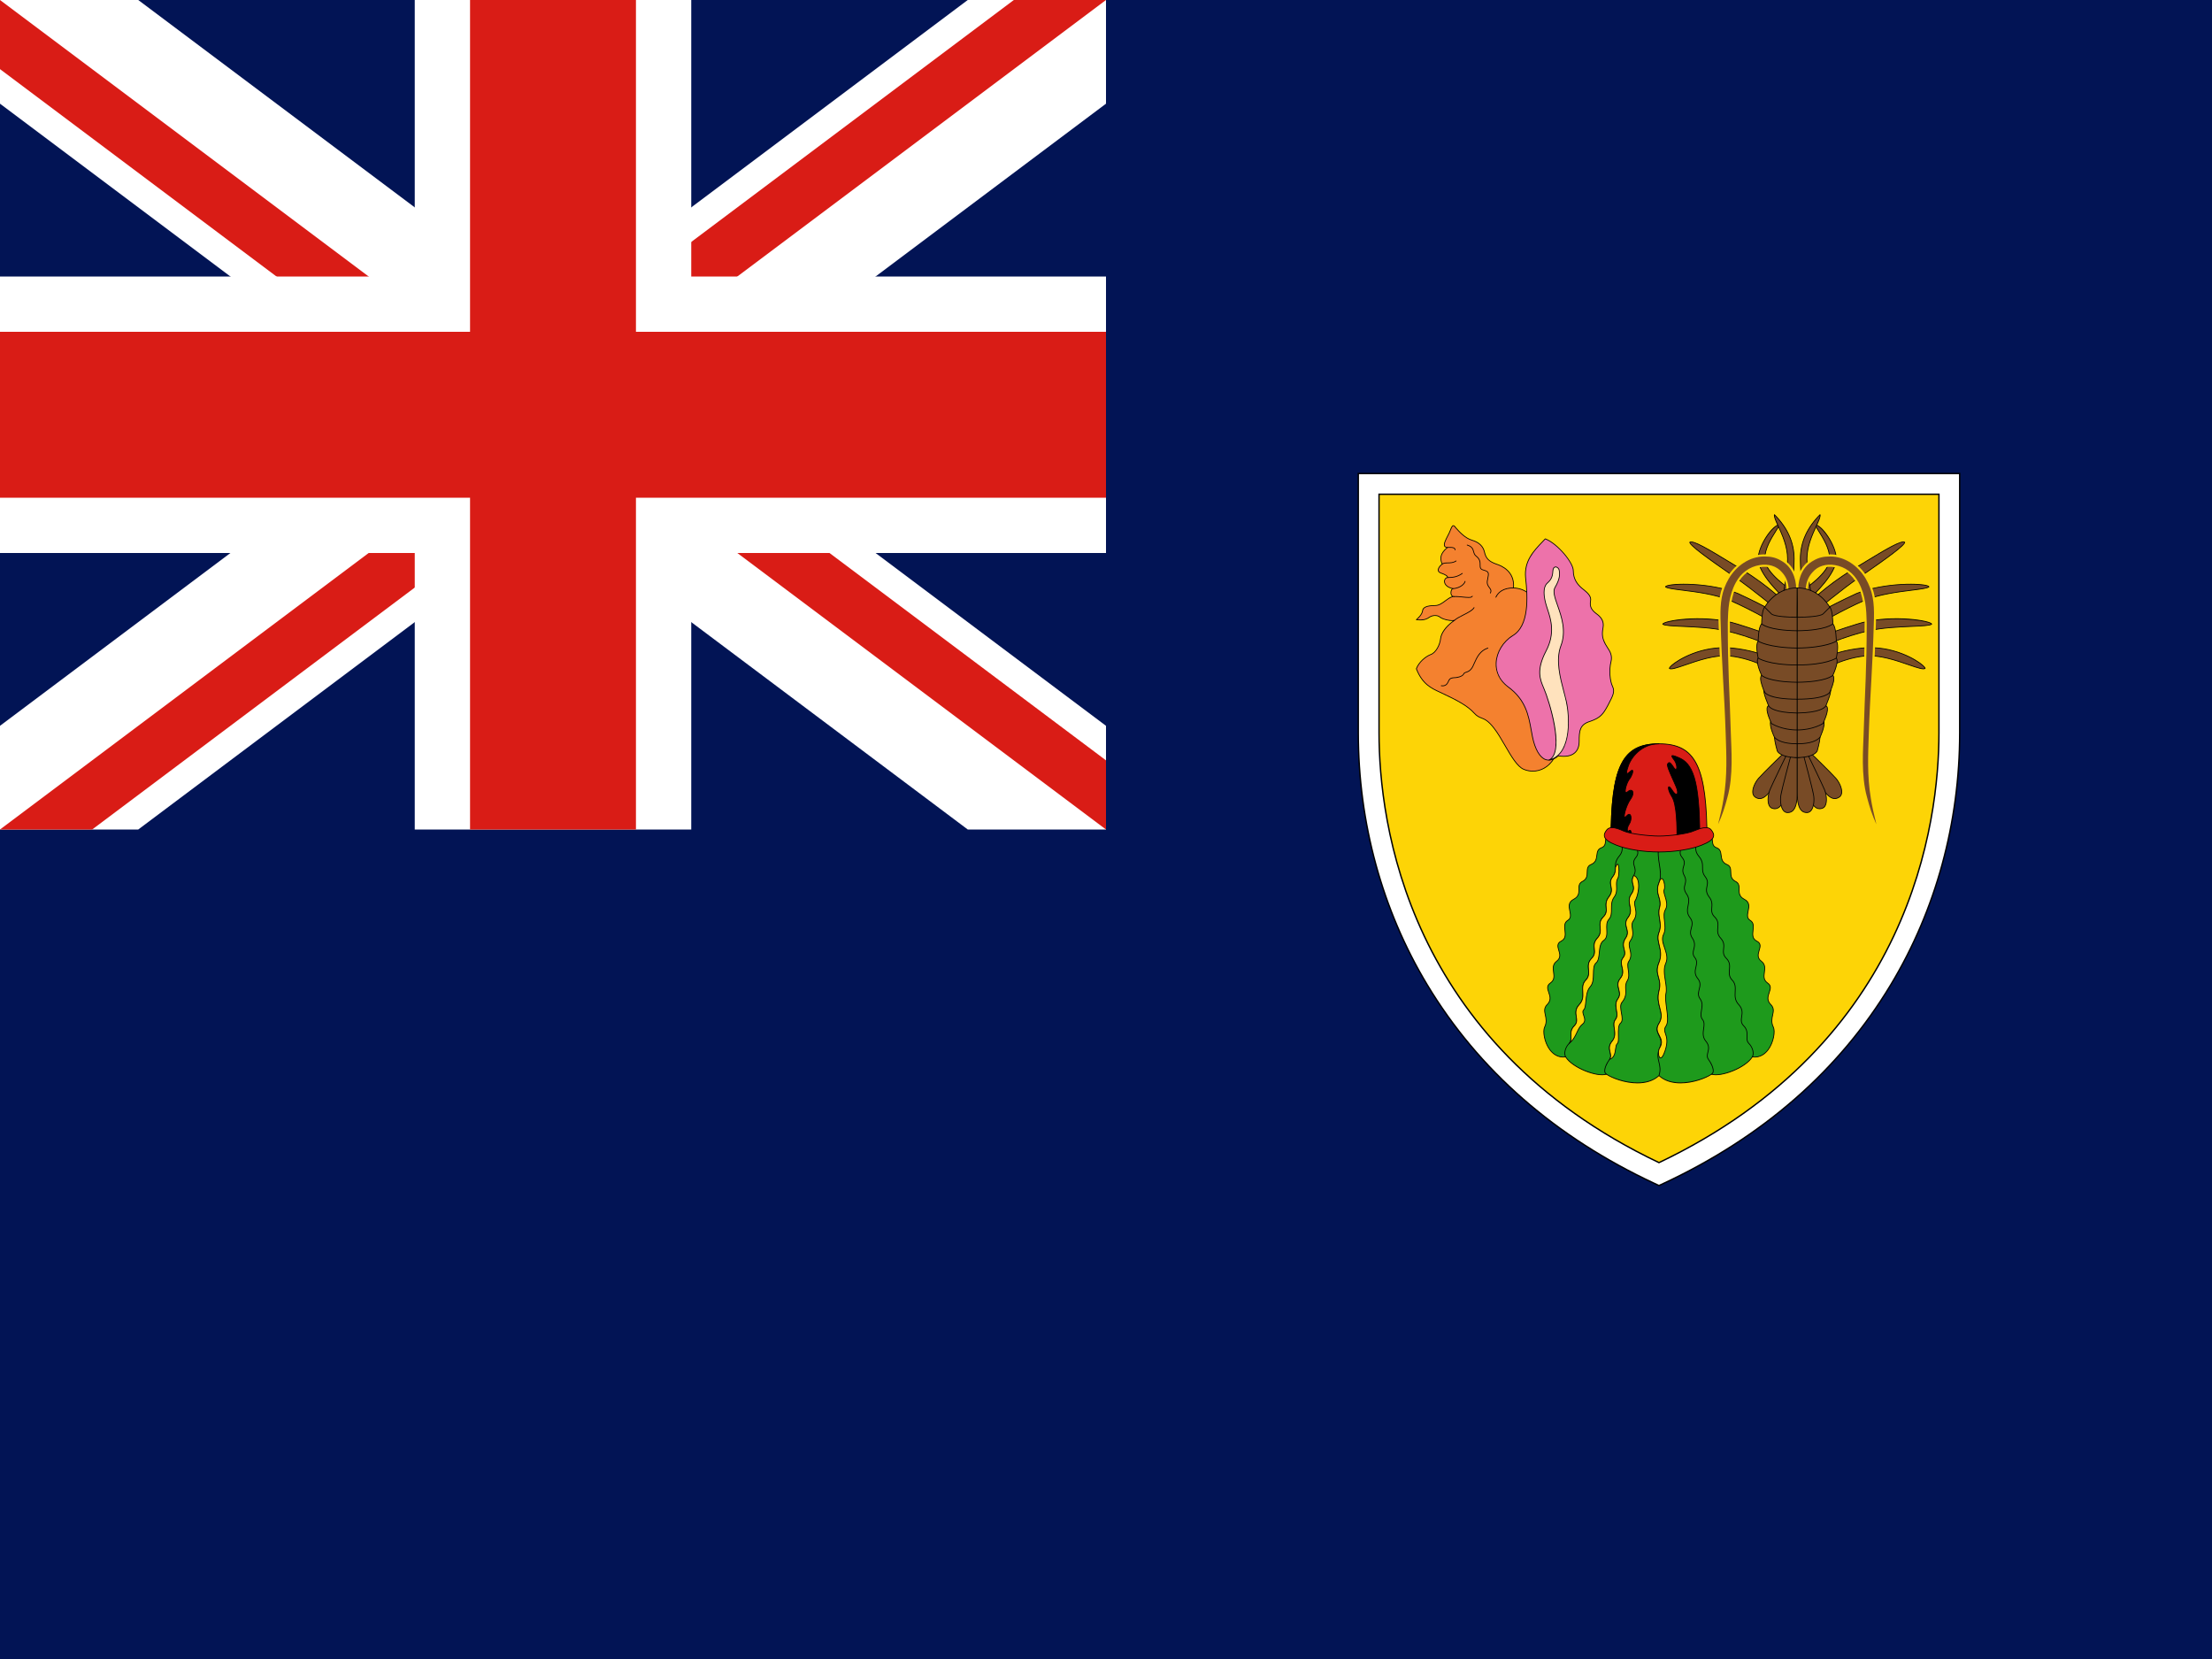 <svg width="160" height="120" viewBox="0 0 160 120" fill="none" xmlns="http://www.w3.org/2000/svg">
<rect x="0" y="0" width="160" height="120" fill="#333333" stroke="none"/>
<g clip-path="url(#clip0_909_277148)">
<path d="M0 0H160V120H0V0Z" fill="#021455"/>
<path d="M140.999 35V53C140.999 65 134.999 77.925 119.999 84.925C104.999 77.925 98.999 65 98.999 53V35H140.999Z" fill="#FDD406"/>
<path d="M119.999 85.808L119.661 85.65C112.46 82.29 106.918 77.445 103.189 71.25C99.925 65.828 98.199 59.517 98.199 53V34.2H141.799V53C141.799 59.517 140.074 65.828 136.81 71.25C133.08 77.445 127.538 82.29 120.337 85.65L119.999 85.808ZM99.799 35.8V53C99.799 59.46 101.775 75.354 119.999 84.041C138.223 75.354 140.199 59.46 140.199 53V35.8H99.799Z" fill="black"/>
<path d="M119.999 85.698L119.703 85.56C112.521 82.208 106.993 77.376 103.274 71.199C100.02 65.792 98.299 59.499 98.299 53V34.3H141.699V53C141.699 59.499 139.979 65.792 136.724 71.199C133.005 77.376 127.478 82.208 120.295 85.56L119.999 85.698ZM99.699 35.7V53C99.699 59.484 101.684 75.445 119.999 84.151C138.315 75.445 140.299 59.484 140.299 53V35.7H99.699Z" fill="white"/>
<path d="M112.424 54.825C111.874 55.75 110.949 55.95 110.224 55.65C109.474 55.35 108.799 53.6 108.049 52.65C107.324 51.725 107.124 52.125 106.624 51.575C106.149 51.05 105.399 50.65 104.224 50.1C103.574 49.8 102.899 49.525 102.449 48.375C102.624 47.9 103.099 47.5 103.474 47.35C103.849 47.225 104.149 46.675 104.199 46.2C104.249 45.75 104.649 45.25 105.199 44.875C104.949 44.925 104.424 44.825 104.174 44.65C103.949 44.45 103.574 44.5 103.349 44.675C103.124 44.825 102.849 44.875 102.449 44.825C102.599 44.7 102.874 44.425 102.899 44.175C102.924 43.925 103.224 43.8 103.799 43.8C104.349 43.8 104.724 43.15 105.174 43.15C104.849 43.15 104.924 42.6 105.099 42.575C104.299 42.425 104.399 41.775 104.724 41.775C104.699 41.675 104.599 41.575 104.224 41.45C103.874 41.325 104.049 41 104.324 40.8C104.074 40.3 104.299 39.925 104.699 39.6C104.149 39.575 104.749 38.8 104.899 38.375C105.049 37.975 105.124 37.925 105.299 38.175C105.499 38.4 105.949 38.925 106.474 39.075C106.974 39.225 107.274 39.5 107.374 39.925C107.474 40.375 107.674 40.6 108.224 40.8C108.799 40.975 109.574 41.45 109.474 42.525C109.924 42.55 110.249 42.675 110.524 42.9" fill="#F4812F"/>
<path d="M110.873 55.806C110.641 55.806 110.416 55.759 110.214 55.675C109.733 55.483 109.297 54.731 108.836 53.935C108.574 53.484 108.304 53.017 108.028 52.667C107.616 52.142 107.381 52.051 107.154 51.962C106.983 51.896 106.821 51.833 106.604 51.593C106.14 51.081 105.435 50.697 104.212 50.125L104.143 50.093C103.513 49.803 102.862 49.504 102.424 48.385C102.421 48.379 102.421 48.372 102.423 48.365C102.601 47.884 103.081 47.478 103.464 47.325C103.842 47.199 104.125 46.641 104.172 46.197C104.219 45.776 104.562 45.302 105.096 44.914C104.821 44.928 104.387 44.833 104.158 44.673C103.938 44.477 103.576 44.533 103.366 44.697C103.129 44.855 102.846 44.903 102.446 44.852C102.435 44.851 102.426 44.843 102.423 44.833C102.42 44.822 102.423 44.811 102.432 44.804C102.5 44.747 102.844 44.447 102.872 44.172C102.898 43.907 103.21 43.773 103.799 43.773C104.079 43.773 104.314 43.598 104.541 43.428C104.708 43.303 104.869 43.184 105.039 43.14C104.972 43.096 104.931 43.015 104.923 42.906C104.914 42.788 104.952 42.652 105.021 42.586C104.605 42.485 104.437 42.232 104.457 42.017C104.471 41.875 104.564 41.769 104.687 41.75C104.654 41.678 104.555 41.589 104.215 41.476C104.058 41.42 104.013 41.328 104.004 41.261C103.984 41.121 104.095 40.939 104.289 40.791C104.087 40.368 104.196 39.994 104.632 39.62C104.556 39.606 104.502 39.573 104.472 39.521C104.378 39.357 104.539 39.047 104.694 38.747C104.766 38.607 104.835 38.475 104.873 38.366C104.958 38.139 105.024 38.007 105.113 37.995C105.174 37.987 105.235 38.035 105.322 38.159L105.343 38.183C105.551 38.418 105.984 38.906 106.482 39.048C106.999 39.204 107.3 39.488 107.401 39.919C107.502 40.374 107.704 40.582 108.234 40.774C108.648 40.9 109.598 41.321 109.504 42.499C109.929 42.527 110.26 42.648 110.542 42.879C110.553 42.888 110.555 42.906 110.545 42.917C110.536 42.929 110.519 42.931 110.507 42.921C110.228 42.693 109.9 42.576 109.473 42.552C109.465 42.552 109.458 42.549 109.453 42.543C109.448 42.537 109.446 42.53 109.447 42.523C109.555 41.362 108.622 40.95 108.216 40.826C107.671 40.628 107.452 40.402 107.347 39.931C107.251 39.522 106.963 39.25 106.466 39.101C105.954 38.955 105.514 38.458 105.302 38.22L105.279 38.193C105.206 38.09 105.155 38.045 105.12 38.05C105.056 38.058 104.985 38.224 104.925 38.385C104.885 38.497 104.816 38.631 104.743 38.772C104.601 39.046 104.441 39.356 104.52 39.493C104.548 39.542 104.607 39.568 104.7 39.573C104.712 39.573 104.722 39.581 104.725 39.591C104.729 39.602 104.725 39.614 104.717 39.621C104.249 40.001 104.136 40.361 104.349 40.788C104.355 40.8 104.351 40.814 104.34 40.822C104.154 40.958 104.041 41.131 104.058 41.253C104.069 41.329 104.128 41.386 104.233 41.424C104.568 41.535 104.718 41.635 104.751 41.768C104.753 41.777 104.751 41.785 104.746 41.792C104.741 41.799 104.733 41.803 104.724 41.803C104.611 41.803 104.524 41.893 104.512 42.022C104.493 42.225 104.669 42.466 105.104 42.548C105.118 42.55 105.127 42.562 105.127 42.576C105.126 42.589 105.116 42.6 105.103 42.602C105.03 42.613 104.968 42.761 104.978 42.902C104.982 42.969 105.011 43.123 105.174 43.123C105.189 43.123 105.202 43.135 105.202 43.15C105.202 43.165 105.189 43.178 105.174 43.178C104.97 43.178 104.777 43.321 104.573 43.473C104.339 43.647 104.097 43.828 103.799 43.828C103.243 43.828 102.95 43.945 102.927 44.178C102.901 44.431 102.636 44.696 102.514 44.805C102.869 44.841 103.123 44.793 103.334 44.652C103.56 44.476 103.953 44.417 104.193 44.63C104.438 44.801 104.957 44.895 105.194 44.848C105.208 44.845 105.22 44.852 105.225 44.864C105.23 44.876 105.226 44.89 105.215 44.898C104.652 45.281 104.273 45.782 104.227 46.203C104.178 46.664 103.88 47.244 103.483 47.376C103.115 47.523 102.653 47.913 102.479 48.375C102.908 49.465 103.547 49.759 104.165 50.043L104.236 50.075C105.465 50.65 106.175 51.038 106.645 51.556C106.854 51.786 107.009 51.847 107.174 51.911C107.397 51.998 107.65 52.097 108.071 52.633C108.35 52.986 108.621 53.454 108.883 53.907C109.32 54.66 109.771 55.439 110.234 55.624C110.908 55.903 111.837 55.759 112.401 54.811C112.408 54.798 112.425 54.794 112.438 54.801C112.451 54.809 112.456 54.826 112.448 54.839C112.037 55.53 111.435 55.806 110.873 55.806Z" fill="black"/>
<path d="M113.799 41.275C113.799 41.875 114.074 42.25 114.424 42.55C114.799 42.85 115.124 43.1 115.049 43.475C114.974 43.875 115.124 44.125 115.449 44.375C115.799 44.625 116.049 44.925 115.949 45.425C115.849 45.925 115.924 46.225 116.124 46.6C116.324 46.975 116.674 47.275 116.524 47.875C116.374 48.475 116.449 49.275 116.649 49.675C116.824 50.05 116.649 50.35 116.299 51.025C115.949 51.675 115.749 51.925 115.024 52.175C114.274 52.4 114.224 52.85 114.224 53.625C114.224 54.425 113.699 54.825 112.724 54.675C111.724 55.5 111.099 54.525 110.849 53.3C110.599 52.075 110.549 50.75 109.074 49.675C107.624 48.575 108.199 46.725 109.424 45.975C110.649 45.25 110.499 43.1 110.349 41.775C110.224 40.45 111.099 39.7 111.774 38.975C112.674 39.325 113.799 40.7 113.799 41.275Z" fill="#ED72AA"/>
<path d="M112.026 55.008C111.945 55.009 111.867 54.995 111.79 54.968C111.36 54.816 111.007 54.21 110.822 53.306C110.79 53.147 110.76 52.984 110.732 52.826C110.536 51.745 110.334 50.627 109.058 49.697C108.465 49.248 108.158 48.623 108.192 47.938C108.231 47.16 108.709 46.381 109.41 45.952C110.573 45.263 110.487 43.24 110.322 41.778C110.208 40.575 110.917 39.834 111.543 39.179C111.614 39.105 111.685 39.03 111.754 38.956C111.762 38.948 111.773 38.946 111.784 38.95C112.686 39.3 113.827 40.693 113.827 41.275C113.827 41.919 114.156 42.284 114.442 42.529L114.466 42.548C114.835 42.843 115.153 43.097 115.076 43.48C115.009 43.841 115.118 44.086 115.466 44.353C115.779 44.577 116.086 44.881 115.976 45.431C115.874 45.94 115.958 46.23 116.148 46.587C116.192 46.67 116.245 46.75 116.296 46.828C116.48 47.111 116.67 47.404 116.551 47.882C116.41 48.446 116.465 49.245 116.674 49.663C116.846 50.032 116.688 50.336 116.374 50.942L116.324 51.038C115.979 51.678 115.778 51.944 115.033 52.201C114.288 52.425 114.252 52.865 114.252 53.625C114.252 54.002 114.139 54.29 113.917 54.481C113.653 54.707 113.254 54.782 112.732 54.704C112.484 54.907 112.247 55.008 112.026 55.008ZM111.781 39.008C111.717 39.077 111.65 39.147 111.582 39.217C110.965 39.863 110.266 40.595 110.377 41.773C110.544 43.249 110.628 45.294 109.438 45.999C108.753 46.419 108.285 47.181 108.247 47.941C108.223 48.412 108.351 49.092 109.091 49.653C110.384 50.596 110.588 51.724 110.786 52.816C110.814 52.974 110.844 53.137 110.876 53.295C111.057 54.179 111.397 54.77 111.809 54.916C112.078 55.012 112.38 54.923 112.707 54.654C112.713 54.649 112.72 54.646 112.728 54.648C113.233 54.726 113.631 54.654 113.881 54.439C114.09 54.26 114.197 53.986 114.197 53.625C114.197 52.862 114.236 52.383 115.016 52.149C115.742 51.899 115.938 51.638 116.275 51.012L116.325 50.916C116.641 50.309 116.785 50.031 116.624 49.687C116.411 49.26 116.354 48.444 116.497 47.868C116.611 47.413 116.428 47.131 116.25 46.858C116.198 46.779 116.145 46.697 116.1 46.613C115.908 46.254 115.818 45.943 115.922 45.42C116.026 44.901 115.733 44.612 115.433 44.398C115.07 44.118 114.951 43.85 115.022 43.47C115.092 43.12 114.786 42.875 114.432 42.591L114.407 42.572C114.111 42.318 113.772 41.942 113.772 41.275C113.772 40.711 112.665 39.363 111.781 39.008Z" fill="black"/>
<path d="M111.674 49.8C111.399 49.15 111.099 48.5 111.824 47.1C112.574 45.675 112.099 44.6 111.874 43.875C111.649 43.175 111.599 42.525 111.874 42.225C112.174 41.95 112.299 41.775 112.324 41.3C112.349 40.85 112.724 41 112.774 41.225C112.824 41.45 112.874 41.825 112.474 42.5C112.074 43.2 113.599 44.9 112.899 46.725C112.424 48 113.049 49.625 113.299 50.75C113.549 51.875 113.699 54.575 112.049 54.975C113.174 54.425 112.124 50.85 111.674 49.8Z" fill="#FFE2BD"/>
<path d="M112.049 55.002C112.038 55.002 112.027 54.995 112.023 54.984C112.019 54.971 112.025 54.956 112.037 54.95C113.162 54.4 112.049 50.743 111.649 49.811C111.649 49.811 111.649 49.81 111.649 49.81L111.634 49.775C111.362 49.135 111.082 48.473 111.8 47.087C112.476 45.803 112.152 44.814 111.915 44.092C111.891 44.019 111.869 43.95 111.848 43.883C111.595 43.097 111.597 42.486 111.854 42.206C112.143 41.941 112.272 41.776 112.297 41.298C112.312 41.027 112.448 40.986 112.507 40.981C112.635 40.972 112.771 41.082 112.801 41.219C112.864 41.501 112.877 41.875 112.498 42.514C112.34 42.789 112.496 43.233 112.693 43.794C112.982 44.62 113.342 45.648 112.925 46.735C112.545 47.754 112.88 49.02 113.148 50.037C113.215 50.288 113.277 50.525 113.326 50.744C113.542 51.716 113.772 54.585 112.056 55.002C112.054 55.002 112.051 55.002 112.049 55.002ZM111.7 49.789C112.1 50.724 113.131 54.077 112.216 54.895C113.7 54.341 113.478 51.68 113.272 50.756C113.224 50.538 113.162 50.301 113.095 50.051C112.825 49.026 112.488 47.751 112.873 46.715C113.283 45.647 112.927 44.63 112.641 43.813C112.439 43.238 112.28 42.784 112.45 42.486C112.82 41.863 112.808 41.502 112.747 41.231C112.723 41.121 112.612 41.027 112.511 41.036C112.419 41.044 112.361 41.141 112.352 41.301C112.326 41.797 112.185 41.977 111.893 42.245C111.652 42.508 111.654 43.1 111.9 43.866C111.921 43.933 111.944 44.002 111.968 44.075C112.207 44.806 112.535 45.808 111.849 47.113C111.143 48.475 111.418 49.125 111.684 49.753L111.7 49.789Z" fill="black"/>
<path d="M104.35 49.637C104.316 49.637 104.281 49.634 104.244 49.627C104.229 49.624 104.22 49.61 104.222 49.595C104.225 49.58 104.24 49.571 104.254 49.573C104.53 49.623 104.662 49.46 104.724 49.314C104.803 49.129 104.861 49.024 105.121 48.998C105.355 48.997 105.755 48.927 105.85 48.738C105.883 48.649 105.958 48.625 106.045 48.597C106.169 48.558 106.339 48.504 106.5 48.212C106.534 48.14 106.568 48.065 106.601 47.99C106.809 47.526 107.023 47.046 107.615 46.849C107.63 46.844 107.646 46.852 107.65 46.866C107.655 46.881 107.647 46.896 107.633 46.901C107.064 47.091 106.854 47.559 106.651 48.013C106.618 48.088 106.584 48.163 106.549 48.237C106.377 48.55 106.195 48.608 106.061 48.65C105.979 48.676 105.925 48.693 105.9 48.76C105.792 48.975 105.377 49.053 105.124 49.053C104.896 49.075 104.85 49.161 104.774 49.336C104.69 49.533 104.542 49.637 104.35 49.637ZM105.199 44.903C105.192 44.903 105.185 44.899 105.179 44.894C105.169 44.883 105.169 44.865 105.18 44.855C105.336 44.711 105.594 44.58 105.844 44.454C106.162 44.293 106.492 44.127 106.6 43.936C106.608 43.923 106.625 43.918 106.638 43.926C106.651 43.934 106.656 43.95 106.648 43.964C106.531 44.168 106.194 44.339 105.869 44.503C105.622 44.627 105.368 44.756 105.218 44.895C105.213 44.9 105.206 44.903 105.199 44.903ZM106.22 43.242C106.102 43.242 105.96 43.228 105.802 43.212C105.591 43.19 105.373 43.168 105.176 43.177C105.175 43.177 105.175 43.178 105.174 43.178C105.16 43.178 105.147 43.166 105.147 43.151C105.146 43.136 105.158 43.123 105.173 43.123C105.373 43.112 105.604 43.136 105.808 43.157C106.124 43.189 106.421 43.22 106.475 43.113C106.481 43.099 106.498 43.094 106.512 43.1C106.525 43.107 106.531 43.124 106.524 43.137C106.484 43.217 106.374 43.242 106.22 43.242ZM108.199 43.227C108.195 43.227 108.191 43.227 108.188 43.225C108.174 43.219 108.168 43.202 108.174 43.188C108.32 42.873 108.663 42.497 109.474 42.497C109.489 42.497 109.502 42.51 109.502 42.525C109.502 42.54 109.489 42.553 109.474 42.553C108.855 42.553 108.423 42.78 108.224 43.211C108.22 43.221 108.21 43.227 108.199 43.227ZM107.799 42.928C107.795 42.928 107.79 42.926 107.786 42.924C107.773 42.917 107.768 42.9 107.775 42.887C107.862 42.724 107.798 42.639 107.709 42.522C107.612 42.393 107.491 42.232 107.573 41.918L107.578 41.889C107.673 41.416 107.683 41.367 107.267 41.251C107.033 41.186 107.034 41.03 107.034 40.865C107.035 40.676 107.036 40.462 106.757 40.247C106.631 40.152 106.597 40.028 106.563 39.907C106.512 39.725 106.464 39.553 106.117 39.451C106.102 39.447 106.094 39.432 106.098 39.417C106.102 39.403 106.118 39.394 106.132 39.399C106.509 39.508 106.566 39.712 106.616 39.893C106.649 40.009 106.679 40.119 106.791 40.203C107.091 40.435 107.09 40.673 107.089 40.865C107.088 41.033 107.088 41.145 107.282 41.199C107.747 41.328 107.727 41.426 107.632 41.9L107.626 41.93C107.551 42.22 107.658 42.363 107.753 42.489C107.843 42.607 107.927 42.719 107.823 42.913C107.819 42.922 107.809 42.928 107.799 42.928ZM105.099 42.602C105.084 42.602 105.072 42.59 105.072 42.575C105.072 42.56 105.084 42.547 105.099 42.547C105.345 42.547 105.853 42.374 105.948 42.042C105.952 42.028 105.968 42.02 105.982 42.023C105.996 42.028 106.005 42.043 106.001 42.057C105.897 42.42 105.367 42.602 105.099 42.602ZM104.724 41.803C104.709 41.803 104.697 41.79 104.697 41.775C104.697 41.76 104.709 41.747 104.724 41.747C105.052 41.747 105.405 41.712 105.758 41.453C105.77 41.444 105.787 41.446 105.796 41.459C105.805 41.471 105.803 41.488 105.79 41.497C105.425 41.765 105.062 41.803 104.724 41.803ZM104.324 40.828C104.316 40.828 104.308 40.824 104.303 40.817C104.293 40.805 104.295 40.788 104.307 40.778C104.417 40.693 104.565 40.691 104.722 40.689C104.905 40.686 105.112 40.684 105.309 40.552C105.322 40.544 105.339 40.547 105.347 40.56C105.355 40.572 105.352 40.589 105.339 40.598C105.129 40.738 104.913 40.741 104.722 40.744C104.569 40.746 104.436 40.748 104.341 40.822C104.336 40.825 104.33 40.828 104.324 40.828ZM105.249 39.803C105.234 39.803 105.222 39.79 105.222 39.775C105.222 39.739 105.211 39.71 105.188 39.688C105.111 39.614 104.923 39.62 104.785 39.625C104.753 39.626 104.724 39.627 104.699 39.627C104.684 39.627 104.672 39.615 104.672 39.6C104.672 39.585 104.684 39.572 104.699 39.572C104.724 39.572 104.752 39.571 104.783 39.57C104.93 39.565 105.132 39.558 105.226 39.648C105.26 39.681 105.277 39.724 105.277 39.775C105.277 39.79 105.264 39.803 105.249 39.803Z" fill="black"/>
<path d="M128.624 44.175C128.624 44.175 126.874 42.7 125.424 41.7C123.974 40.7 122.224 39.475 122.224 39.225C122.499 39.025 123.974 39.975 125.999 41.2C128.049 42.45 129.199 43.675 129.199 43.675L128.624 44.175ZM128.499 45.175C128.499 45.175 126.799 44.15 125.124 43.425C123.374 42.7 120.749 42.7 120.474 42.45C120.474 42.2 123.524 42.05 125.699 42.925C127.924 43.95 129.074 44.675 129.074 44.675L128.499 45.175ZM128.474 46.875C128.474 46.875 126.624 46.025 124.824 45.625C123.074 45.225 120.574 45.375 120.274 45.15C120.274 44.9 123.374 44.4 125.699 45.15C128.049 45.875 129.049 46.375 129.049 46.375L128.474 46.875ZM128.374 48.6C128.374 48.6 126.974 47.65 125.124 47.45C123.374 47.275 121.049 48.6 120.749 48.35C120.749 48.1 122.774 46.625 125.299 46.875C127.774 47.125 128.949 48.1 128.949 48.1L128.374 48.6ZM128.949 43.15C128.949 43.15 127.174 41.525 127.174 40.425C127.174 39.45 128.249 37.95 128.724 37.95C128.474 38.45 127.649 39.45 127.649 40.425C127.649 41.425 129.524 42.65 129.524 42.65L128.949 43.15Z" fill="#784B26"/>
<path d="M128.374 48.628C128.369 48.628 128.363 48.626 128.359 48.623C128.345 48.614 126.943 47.675 125.121 47.478C124.081 47.373 122.841 47.801 121.936 48.113C121.29 48.336 120.864 48.482 120.732 48.371C120.725 48.366 120.722 48.359 120.722 48.35C120.722 48.298 120.78 48.218 120.896 48.113C121.335 47.715 123.086 46.629 125.302 46.848C127.757 47.096 128.955 48.069 128.967 48.079C128.973 48.084 128.977 48.092 128.977 48.1C128.977 48.108 128.973 48.116 128.967 48.121L128.392 48.621C128.387 48.626 128.381 48.628 128.374 48.628ZM124.79 47.407C124.904 47.407 125.017 47.412 125.127 47.423C126.852 47.609 128.203 48.456 128.372 48.566L128.906 48.102C128.721 47.961 127.537 47.129 125.296 46.903C123.103 46.685 121.368 47.76 120.933 48.154C120.834 48.244 120.789 48.306 120.779 48.338C120.908 48.408 121.377 48.247 121.918 48.061C122.733 47.78 123.817 47.407 124.79 47.407ZM128.474 46.903C128.47 46.903 128.466 46.902 128.463 46.9C128.444 46.892 126.595 46.047 124.818 45.652C123.854 45.432 122.678 45.38 121.734 45.338C120.959 45.303 120.399 45.278 120.258 45.172C120.251 45.167 120.247 45.159 120.247 45.15C120.247 45.125 120.262 45.101 120.295 45.078C120.674 44.802 123.53 44.422 125.708 45.124C128.033 45.842 129.052 46.346 129.061 46.351C129.07 46.355 129.075 46.363 129.077 46.372C129.078 46.381 129.074 46.39 129.067 46.396L128.492 46.896C128.487 46.901 128.481 46.903 128.474 46.903ZM120.308 45.139C120.464 45.226 121.029 45.251 121.736 45.283C122.683 45.325 123.861 45.377 124.83 45.599C126.524 45.975 128.283 46.759 128.469 46.843L129 46.382C128.797 46.286 127.766 45.817 125.691 45.177C123.526 44.478 120.661 44.88 120.327 45.122C120.318 45.129 120.312 45.135 120.308 45.139ZM128.499 45.203C128.494 45.203 128.489 45.202 128.485 45.199C128.468 45.189 126.767 44.167 125.113 43.451C124.059 43.014 122.694 42.842 121.698 42.717C121.044 42.635 120.571 42.575 120.456 42.471C120.45 42.465 120.447 42.458 120.447 42.45C120.447 42.426 120.461 42.404 120.49 42.384C120.84 42.148 123.689 42.087 125.71 42.9C127.912 43.914 129.077 44.645 129.089 44.652C129.096 44.657 129.101 44.665 129.102 44.673C129.102 44.682 129.099 44.69 129.092 44.696L128.517 45.196C128.512 45.201 128.506 45.203 128.499 45.203ZM120.507 42.441C120.635 42.528 121.11 42.588 121.705 42.663C122.704 42.788 124.073 42.96 125.135 43.4C126.703 44.079 128.313 45.032 128.496 45.142L129.028 44.679C128.828 44.557 127.686 43.871 125.688 42.95C123.594 42.108 120.813 42.232 120.521 42.43C120.515 42.434 120.51 42.438 120.507 42.441ZM128.624 44.203C128.618 44.203 128.611 44.201 128.606 44.196C128.589 44.182 126.841 42.711 125.409 41.723C123.426 40.355 122.197 39.461 122.197 39.225C122.197 39.217 122.201 39.208 122.208 39.203C122.464 39.018 123.586 39.7 125.283 40.733C125.517 40.876 125.761 41.024 126.013 41.177C128.043 42.415 129.208 43.644 129.219 43.657C129.224 43.662 129.227 43.669 129.227 43.677C129.226 43.684 129.223 43.691 129.217 43.696L128.642 44.196C128.637 44.201 128.631 44.203 128.624 44.203ZM122.254 39.24C122.326 39.53 124.423 40.976 125.44 41.678C126.796 42.613 128.434 43.98 128.624 44.139L129.159 43.674C128.998 43.508 127.864 42.37 125.985 41.224C125.733 41.071 125.489 40.923 125.255 40.781C123.725 39.849 122.511 39.109 122.254 39.24ZM128.949 43.178C128.943 43.178 128.936 43.175 128.931 43.171C128.858 43.104 127.147 41.525 127.147 40.425C127.147 39.469 128.208 37.923 128.724 37.923C128.734 37.923 128.743 37.928 128.748 37.936C128.753 37.944 128.753 37.954 128.749 37.963C128.687 38.086 128.592 38.237 128.482 38.413C128.142 38.954 127.677 39.696 127.677 40.425C127.677 41.399 129.521 42.615 129.539 42.627C129.546 42.632 129.551 42.64 129.552 42.648C129.552 42.657 129.549 42.666 129.542 42.671L128.967 43.171C128.962 43.176 128.956 43.178 128.949 43.178ZM128.676 37.983C128.209 38.079 127.202 39.486 127.202 40.425C127.202 41.442 128.764 42.939 128.95 43.113L129.479 42.653C129.228 42.485 127.622 41.37 127.622 40.425C127.622 39.68 128.092 38.931 128.436 38.383C128.532 38.23 128.616 38.096 128.676 37.983Z" fill="black"/>
<path d="M128.949 43.15C128.949 43.15 129.299 41.525 129.299 40.425C129.299 38.95 128.249 37.6 128.349 37.225C128.724 37.6 129.774 38.7 129.774 40.425C129.774 41.925 129.524 42.65 129.524 42.65L128.949 43.15Z" fill="#784B26"/>
<path d="M128.949 43.178C128.944 43.178 128.94 43.176 128.935 43.174C128.925 43.168 128.92 43.156 128.922 43.145C128.926 43.128 129.272 41.51 129.272 40.425C129.272 39.528 128.883 38.682 128.599 38.064C128.414 37.663 128.281 37.373 128.323 37.218C128.325 37.209 128.333 37.201 128.342 37.199C128.352 37.196 128.362 37.199 128.369 37.206C129.32 38.157 129.802 39.24 129.802 40.425C129.802 41.913 129.553 42.652 129.55 42.659C129.549 42.664 129.546 42.668 129.542 42.671L128.967 43.171C128.962 43.175 128.956 43.178 128.949 43.178ZM128.37 37.285C128.371 37.437 128.496 37.708 128.649 38.041C128.935 38.663 129.327 39.516 129.327 40.425C129.327 41.377 129.062 42.735 128.993 43.076L129.5 42.634C129.525 42.557 129.747 41.827 129.747 40.425C129.747 39.272 129.284 38.216 128.37 37.285Z" fill="black"/>
<path d="M129.374 42.625C129.374 42.15 129.199 41.725 128.899 41.4C128.499 40.925 127.899 40.775 127.274 40.875C126.524 41 125.924 41.45 125.549 42.15C125.049 43.075 124.999 44.075 124.974 45.05C124.974 48.425 125.099 49.8 125.199 53.125C125.224 54.1 125.399 56.1 124.949 57.675C124.774 58.35 124.574 58.975 124.274 59.625C124.474 58.8 124.574 58.375 124.674 57.75C124.949 56.125 124.874 54.6 124.824 53.1C124.724 50.025 124.549 48.45 124.449 44.725C124.424 43.6 124.524 42.75 125.049 41.85C125.599 40.925 126.549 40.25 127.624 40.25C128.074 40.25 128.449 40.325 128.824 40.55C129.574 40.95 129.924 41.775 129.924 42.6L129.374 42.625Z" fill="#784B26"/>
<path d="M124.274 59.775C124.258 59.775 124.241 59.773 124.225 59.767C124.152 59.741 124.11 59.665 124.128 59.59C124.326 58.774 124.426 58.354 124.526 57.726C124.781 56.219 124.732 54.782 124.684 53.393L124.674 53.105C124.629 51.727 124.57 50.667 124.508 49.545C124.433 48.188 124.354 46.785 124.299 44.729C124.274 43.604 124.369 42.718 124.92 41.775C125.534 40.741 126.57 40.1 127.624 40.1C128.137 40.1 128.531 40.199 128.901 40.422C129.633 40.812 130.074 41.627 130.074 42.6C130.074 42.68 130.011 42.746 129.931 42.75L129.381 42.775C129.341 42.776 129.3 42.762 129.27 42.734C129.241 42.705 129.224 42.666 129.224 42.625C129.224 42.199 129.074 41.81 128.789 41.502C128.444 41.093 127.916 40.924 127.298 41.023C126.598 41.14 126.039 41.554 125.681 42.221C125.211 43.091 125.151 44.019 125.124 45.054C125.124 47.289 125.18 48.676 125.246 50.281C125.278 51.089 125.316 52.004 125.349 53.121C125.353 53.267 125.36 53.435 125.368 53.621C125.413 54.709 125.483 56.354 125.093 57.716C124.893 58.491 124.682 59.1 124.41 59.688C124.385 59.742 124.331 59.775 124.274 59.775ZM127.624 40.4C126.675 40.4 125.738 40.985 125.178 41.927C124.664 42.808 124.575 43.65 124.599 44.722C124.654 46.772 124.732 48.173 124.808 49.528C124.87 50.652 124.929 51.714 124.974 53.095L124.984 53.383C125.027 54.629 125.071 55.913 124.898 57.26C125.168 56.02 125.109 54.602 125.068 53.633C125.06 53.445 125.053 53.276 125.049 53.129C125.016 52.015 124.979 51.1 124.946 50.293C124.881 48.685 124.824 47.295 124.824 45.05C124.852 43.972 124.915 43.007 125.417 42.079C125.814 41.338 126.465 40.858 127.25 40.727C127.977 40.611 128.603 40.816 129.014 41.303C129.311 41.626 129.485 42.027 129.518 42.468L129.771 42.457C129.731 41.661 129.357 41.004 128.754 40.682C128.421 40.483 128.086 40.4 127.624 40.4Z" fill="#FDD406"/>
<path d="M129.374 42.625C129.374 42.15 129.199 41.725 128.899 41.4C128.499 40.925 127.899 40.775 127.274 40.875C126.524 41 125.924 41.45 125.549 42.15C125.049 43.075 124.999 44.075 124.974 45.05C124.974 48.425 125.099 49.8 125.199 53.125C125.224 54.1 125.399 56.1 124.949 57.675C124.774 58.35 124.574 58.975 124.274 59.625C124.474 58.8 124.574 58.375 124.674 57.75C124.949 56.125 124.874 54.6 124.824 53.1C124.724 50.025 124.549 48.45 124.449 44.725C124.424 43.6 124.524 42.75 125.049 41.85C125.599 40.925 126.549 40.25 127.624 40.25C128.074 40.25 128.449 40.325 128.824 40.55C129.574 40.95 129.924 41.775 129.924 42.6L129.374 42.625Z" fill="#784B26"/>
<path d="M129.524 54.675C129.524 54.675 128.824 55.925 128.299 56.825C127.774 57.725 127.349 57.925 126.949 57.65C126.574 57.375 126.899 56.65 127.199 56.3C127.499 55.95 129.174 54.325 129.174 54.325L129.524 54.675Z" fill="#784B26"/>
<path d="M127.284 57.792C127.166 57.792 127.049 57.752 126.934 57.673C126.832 57.599 126.773 57.491 126.757 57.352C126.719 57.017 126.94 56.561 127.178 56.282C127.476 55.935 129.138 54.322 129.155 54.306C129.166 54.295 129.183 54.295 129.194 54.306L129.544 54.656C129.552 54.665 129.554 54.678 129.548 54.689C129.541 54.701 128.842 55.949 128.323 56.839C127.992 57.407 127.69 57.714 127.4 57.779C127.361 57.788 127.322 57.792 127.284 57.792ZM129.174 54.364C128.986 54.547 127.498 55.993 127.22 56.318C126.995 56.581 126.776 57.03 126.812 57.346C126.826 57.469 126.878 57.564 126.965 57.628C127.107 57.725 127.245 57.757 127.388 57.725C127.662 57.664 127.953 57.365 128.275 56.812C128.76 55.981 129.402 54.837 129.49 54.68L129.174 54.364Z" fill="black"/>
<path d="M129.699 54.775C129.699 54.775 129.424 56.2 129.199 57.225C128.999 58.25 128.649 58.6 128.224 58.475C127.774 58.375 127.849 57.55 128.024 57.125C128.199 56.7 129.249 54.55 129.249 54.55L129.699 54.775Z" fill="#784B26"/>
<path d="M128.384 58.527C128.33 58.527 128.274 58.518 128.216 58.501C128.101 58.476 128.011 58.403 127.949 58.286C127.783 57.966 127.878 57.408 127.999 57.115C128.172 56.694 129.214 54.559 129.224 54.538C129.228 54.531 129.233 54.526 129.24 54.524C129.248 54.522 129.255 54.522 129.262 54.525L129.712 54.75C129.722 54.756 129.728 54.768 129.726 54.78C129.723 54.794 129.449 56.217 129.226 57.231C129.099 57.884 128.903 58.296 128.644 58.453C128.563 58.502 128.476 58.527 128.384 58.527ZM129.262 54.587C129.144 54.829 128.212 56.741 128.05 57.136C127.911 57.471 127.854 57.984 127.998 58.26C128.052 58.363 128.13 58.426 128.23 58.448C128.372 58.49 128.501 58.475 128.615 58.406C128.86 58.257 129.048 57.858 129.172 57.22C129.38 56.273 129.634 54.969 129.668 54.79L129.262 54.587Z" fill="black"/>
<path d="M129.999 54.825V57.325C129.999 58.375 129.749 58.8 129.274 58.775C128.824 58.75 128.724 57.95 128.824 57.475C128.899 57.025 129.524 54.7 129.524 54.7L129.999 54.825Z" fill="#784B26"/>
<path d="M129.312 58.804C129.299 58.804 129.286 58.803 129.273 58.803C129.152 58.796 129.049 58.737 128.965 58.629C128.763 58.365 128.721 57.832 128.797 57.47C128.871 57.025 129.491 54.716 129.498 54.693C129.502 54.679 129.517 54.67 129.531 54.674L130.006 54.799C130.018 54.802 130.027 54.813 130.027 54.825V57.325C130.027 58.013 129.92 58.448 129.7 58.657C129.597 58.754 129.467 58.804 129.312 58.804ZM129.544 54.734C129.474 54.992 128.921 57.062 128.851 57.48C128.777 57.831 128.816 58.344 129.009 58.596C129.082 58.691 129.172 58.742 129.276 58.748C129.435 58.756 129.56 58.713 129.662 58.617C129.87 58.419 129.972 57.996 129.972 57.325V54.846L129.544 54.734Z" fill="black"/>
<path d="M131.374 44.175C131.374 44.175 133.124 42.7 134.574 41.7C136.024 40.7 137.774 39.475 137.774 39.225C137.499 39.025 136.024 39.975 133.999 41.2C131.949 42.45 130.799 43.675 130.799 43.675L131.374 44.175ZM131.499 45.175C131.499 45.175 133.199 44.15 134.874 43.425C136.624 42.7 139.249 42.7 139.524 42.45C139.524 42.2 136.474 42.05 134.299 42.925C132.074 43.95 130.924 44.675 130.924 44.675L131.499 45.175ZM131.524 46.875C131.524 46.875 133.374 46.025 135.174 45.625C136.924 45.225 139.424 45.375 139.724 45.15C139.724 44.9 136.624 44.4 134.299 45.15C131.949 45.875 130.949 46.375 130.949 46.375L131.524 46.875ZM131.624 48.6C131.624 48.6 133.024 47.65 134.874 47.45C136.624 47.275 138.949 48.6 139.249 48.35C139.249 48.1 137.224 46.625 134.699 46.875C132.224 47.125 131.049 48.1 131.049 48.1L131.624 48.6ZM131.049 43.15C131.049 43.15 132.824 41.525 132.824 40.425C132.824 39.45 131.749 37.95 131.274 37.95C131.524 38.45 132.349 39.45 132.349 40.425C132.349 41.425 130.474 42.65 130.474 42.65L131.049 43.15Z" fill="#784B26"/>
<path d="M131.624 48.627C131.618 48.627 131.611 48.625 131.606 48.621L131.031 48.121C131.025 48.115 131.022 48.108 131.022 48.1C131.022 48.092 131.025 48.084 131.032 48.079C131.044 48.069 132.242 47.096 134.696 46.848C136.912 46.627 138.663 47.715 139.102 48.113C139.218 48.218 139.277 48.297 139.277 48.35C139.277 48.358 139.273 48.366 139.267 48.371C139.134 48.482 138.708 48.335 138.063 48.113C137.157 47.8 135.915 47.374 134.877 47.477C133.056 47.674 131.653 48.613 131.64 48.623C131.635 48.626 131.629 48.627 131.624 48.627ZM131.092 48.101L131.627 48.565C131.796 48.456 133.147 47.609 134.871 47.423C135.921 47.318 137.17 47.747 138.081 48.061C138.621 48.247 139.09 48.408 139.219 48.337C139.209 48.306 139.165 48.244 139.065 48.154C138.631 47.76 136.894 46.685 134.702 46.902C132.461 47.129 131.278 47.961 131.092 48.101ZM131.524 46.902C131.518 46.902 131.511 46.9 131.506 46.896L130.931 46.396C130.924 46.39 130.921 46.381 130.922 46.371C130.923 46.362 130.929 46.354 130.937 46.35C130.947 46.345 131.966 45.841 134.291 45.124C136.469 44.421 139.325 44.801 139.704 45.077C139.736 45.101 139.752 45.124 139.752 45.15C139.752 45.159 139.748 45.167 139.741 45.172C139.6 45.278 139.04 45.303 138.264 45.337C137.32 45.379 136.144 45.431 135.18 45.652C133.404 46.047 131.554 46.891 131.536 46.9C131.532 46.902 131.528 46.902 131.524 46.902ZM130.999 46.382L131.529 46.843C131.716 46.758 133.475 45.974 135.168 45.598C136.137 45.377 137.315 45.324 138.262 45.282C138.969 45.251 139.534 45.226 139.691 45.139C139.687 45.134 139.681 45.129 139.671 45.122C139.338 44.879 136.473 44.478 134.308 45.176C132.233 45.816 131.201 46.286 130.999 46.382ZM131.499 45.202C131.493 45.202 131.486 45.2 131.481 45.196L130.906 44.696C130.9 44.69 130.896 44.681 130.897 44.673C130.897 44.664 130.902 44.656 130.91 44.652C130.921 44.644 132.086 43.914 134.288 42.9C136.309 42.087 139.159 42.148 139.508 42.384C139.537 42.403 139.552 42.426 139.552 42.45C139.552 42.458 139.548 42.465 139.543 42.47C139.428 42.575 138.955 42.634 138.3 42.717C137.304 42.842 135.94 43.013 134.885 43.45C133.231 44.166 131.53 45.188 131.513 45.198C131.509 45.201 131.504 45.202 131.499 45.202ZM130.97 44.679L131.502 45.141C131.686 45.032 133.295 44.078 134.863 43.4C135.926 42.959 137.294 42.788 138.293 42.662C138.888 42.587 139.363 42.528 139.491 42.441C139.488 42.438 139.484 42.434 139.478 42.429C139.185 42.232 136.404 42.108 134.31 42.95C132.313 43.87 131.17 44.556 130.97 44.679ZM131.374 44.202C131.368 44.202 131.361 44.2 131.356 44.196L130.781 43.696C130.776 43.691 130.772 43.684 130.772 43.676C130.771 43.669 130.774 43.661 130.779 43.656C130.791 43.644 131.955 42.414 133.985 41.176C134.237 41.024 134.481 40.875 134.715 40.733C136.413 39.7 137.535 39.017 137.79 39.203C137.797 39.208 137.802 39.216 137.802 39.225C137.802 39.46 136.573 40.355 134.59 41.723C133.157 42.71 131.409 44.181 131.392 44.196C131.387 44.2 131.38 44.202 131.374 44.202ZM130.839 43.673L131.375 44.139C131.564 43.98 133.203 42.612 134.559 41.677C135.576 40.976 137.673 39.53 137.745 39.239C137.486 39.108 136.273 39.849 134.744 40.78C134.51 40.922 134.266 41.071 134.013 41.223C132.135 42.369 131 43.507 130.839 43.673ZM131.049 43.177C131.043 43.177 131.036 43.175 131.031 43.171L130.456 42.671C130.45 42.665 130.446 42.657 130.447 42.648C130.447 42.639 130.452 42.632 130.459 42.627C130.478 42.615 132.322 41.398 132.322 40.425C132.322 39.696 131.856 38.954 131.516 38.412C131.406 38.237 131.311 38.085 131.25 37.962C131.245 37.954 131.246 37.944 131.251 37.935C131.256 37.927 131.265 37.922 131.274 37.922C131.79 37.922 132.852 39.468 132.852 40.425C132.852 41.524 131.141 43.103 131.068 43.17C131.062 43.175 131.056 43.177 131.049 43.177ZM130.519 42.653L131.049 43.113C131.235 42.938 132.797 41.441 132.797 40.425C132.797 39.486 131.789 38.078 131.322 37.983C131.382 38.095 131.467 38.23 131.563 38.383C131.906 38.93 132.377 39.68 132.377 40.425C132.377 41.37 130.77 42.485 130.519 42.653Z" fill="black"/>
<path d="M131.049 43.15C131.049 43.15 130.699 41.525 130.699 40.425C130.699 38.95 131.749 37.6 131.649 37.225C131.274 37.6 130.224 38.7 130.224 40.425C130.224 41.925 130.474 42.65 130.474 42.65L131.049 43.15Z" fill="#784B26"/>
<path d="M131.049 43.178C131.043 43.178 131.036 43.175 131.031 43.171L130.456 42.671C130.453 42.668 130.45 42.664 130.448 42.659C130.446 42.652 130.197 41.913 130.197 40.425C130.197 39.24 130.679 38.157 131.63 37.206C131.637 37.199 131.646 37.196 131.656 37.199C131.666 37.201 131.673 37.209 131.676 37.218C131.717 37.373 131.584 37.663 131.4 38.064C131.116 38.682 130.727 39.528 130.727 40.425C130.727 41.51 131.073 43.128 131.076 43.144C131.078 43.156 131.073 43.168 131.063 43.174C131.059 43.176 131.054 43.178 131.049 43.178ZM130.498 42.634L131.006 43.076C130.936 42.735 130.672 41.377 130.672 40.425C130.672 39.516 131.064 38.663 131.35 38.041C131.503 37.708 131.627 37.437 131.628 37.285C130.715 38.215 130.252 39.272 130.252 40.425C130.252 41.826 130.473 42.557 130.498 42.634Z" fill="black"/>
<path d="M130.624 42.625C130.624 42.15 130.799 41.725 131.099 41.4C131.499 40.925 132.099 40.775 132.724 40.875C133.474 41 134.074 41.45 134.449 42.15C134.949 43.075 134.999 44.075 135.024 45.05C135.024 48.425 134.899 49.8 134.799 53.125C134.774 54.1 134.599 56.1 135.049 57.675C135.224 58.35 135.424 58.975 135.724 59.625C135.524 58.8 135.424 58.375 135.324 57.75C135.049 56.125 135.124 54.6 135.174 53.1C135.274 50.025 135.449 48.45 135.549 44.725C135.574 43.6 135.474 42.75 134.949 41.85C134.399 40.925 133.449 40.25 132.374 40.25C131.924 40.25 131.549 40.325 131.174 40.55C130.424 40.95 130.074 41.775 130.074 42.6L130.624 42.625Z" fill="#784B26"/>
<path d="M135.724 59.775C135.667 59.775 135.613 59.742 135.588 59.688C135.317 59.1 135.106 58.491 134.904 57.713C134.516 56.354 134.585 54.709 134.631 53.621C134.638 53.435 134.645 53.267 134.649 53.121C134.683 52.004 134.72 51.089 134.753 50.281C134.818 48.676 134.874 47.289 134.874 45.05C134.848 44.019 134.787 43.091 134.317 42.221C133.96 41.554 133.4 41.14 132.7 41.023C132.083 40.925 131.554 41.093 131.214 41.497C130.925 41.81 130.774 42.199 130.774 42.625C130.774 42.666 130.757 42.705 130.728 42.734C130.698 42.762 130.657 42.776 130.617 42.775L130.067 42.75C129.987 42.746 129.924 42.68 129.924 42.6C129.924 41.627 130.365 40.812 131.104 40.418C131.467 40.199 131.861 40.1 132.374 40.1C133.428 40.1 134.464 40.741 135.078 41.773C135.629 42.718 135.724 43.604 135.699 44.728C135.644 46.785 135.566 48.188 135.49 49.545C135.428 50.667 135.369 51.727 135.324 53.105L135.314 53.393C135.267 54.782 135.217 56.219 135.472 57.725C135.573 58.354 135.672 58.774 135.87 59.59C135.888 59.665 135.846 59.741 135.774 59.767C135.757 59.773 135.741 59.775 135.724 59.775ZM132.359 40.695C132.485 40.695 132.615 40.706 132.748 40.727C133.534 40.858 134.184 41.338 134.581 42.079C135.083 43.007 135.147 43.972 135.174 45.046C135.174 47.295 135.118 48.685 135.053 50.293C135.02 51.1 134.983 52.015 134.949 53.13C134.945 53.276 134.938 53.445 134.93 53.633C134.89 54.603 134.83 56.023 135.1 57.261C134.928 55.914 134.972 54.63 135.014 53.383L135.024 53.095C135.069 51.714 135.128 50.652 135.191 49.528C135.266 48.173 135.344 46.772 135.399 44.721C135.423 43.65 135.334 42.808 134.82 41.926C134.26 40.985 133.323 40.4 132.374 40.4C131.913 40.4 131.577 40.483 131.251 40.679C130.642 41.004 130.268 41.661 130.228 42.457L130.48 42.468C130.513 42.027 130.687 41.625 130.989 41.298C131.321 40.904 131.799 40.695 132.359 40.695Z" fill="#FDD406"/>
<path d="M130.624 42.625C130.624 42.15 130.799 41.725 131.099 41.4C131.499 40.925 132.099 40.775 132.724 40.875C133.474 41 134.074 41.45 134.449 42.15C134.949 43.075 134.999 44.075 135.024 45.05C135.024 48.425 134.899 49.8 134.799 53.125C134.774 54.1 134.599 56.1 135.049 57.675C135.224 58.35 135.424 58.975 135.724 59.625C135.524 58.8 135.424 58.375 135.324 57.75C135.049 56.125 135.124 54.6 135.174 53.1C135.274 50.025 135.449 48.45 135.549 44.725C135.574 43.6 135.474 42.75 134.949 41.85C134.399 40.925 133.449 40.25 132.374 40.25C131.924 40.25 131.549 40.325 131.174 40.55C130.424 40.95 130.074 41.775 130.074 42.6L130.624 42.625Z" fill="#784B26"/>
<path d="M130.474 54.675C130.474 54.675 131.174 55.925 131.699 56.825C132.224 57.725 132.649 57.925 133.049 57.65C133.424 57.375 133.099 56.65 132.799 56.3C132.499 55.95 130.824 54.325 130.824 54.325L130.474 54.675Z" fill="#784B26"/>
<path d="M132.715 57.792C132.676 57.792 132.637 57.787 132.598 57.779C132.308 57.714 132.006 57.406 131.675 56.839C131.156 55.949 130.457 54.701 130.45 54.688C130.444 54.678 130.446 54.664 130.455 54.656L130.805 54.306C130.815 54.295 130.833 54.295 130.843 54.305C130.86 54.321 132.523 55.935 132.82 56.282C133.058 56.56 133.28 57.017 133.241 57.352C133.225 57.491 133.166 57.598 133.065 57.672C132.95 57.752 132.832 57.792 132.715 57.792ZM130.508 54.68C130.597 54.837 131.238 55.98 131.723 56.811C132.046 57.365 132.336 57.664 132.611 57.725C132.752 57.756 132.891 57.725 133.034 57.627C133.121 57.563 133.172 57.468 133.186 57.346C133.223 57.03 133.003 56.58 132.778 56.318C132.5 55.993 131.012 54.546 130.824 54.364L130.508 54.68Z" fill="black"/>
<path d="M130.299 54.775C130.299 54.775 130.574 56.2 130.799 57.225C130.999 58.25 131.349 58.6 131.774 58.475C132.224 58.375 132.149 57.55 131.974 57.125C131.799 56.7 130.749 54.55 130.749 54.55L130.299 54.775Z" fill="#784B26"/>
<path d="M131.615 58.527C131.523 58.527 131.436 58.502 131.355 58.453C131.096 58.296 130.9 57.884 130.772 57.23C130.55 56.217 130.275 54.794 130.272 54.78C130.27 54.768 130.276 54.756 130.287 54.75L130.737 54.525C130.744 54.522 130.751 54.522 130.758 54.524C130.765 54.526 130.771 54.531 130.774 54.538C130.784 54.559 131.826 56.694 132 57.115C132.12 57.408 132.216 57.966 132.049 58.286C131.988 58.403 131.897 58.476 131.78 58.502C131.724 58.519 131.669 58.527 131.615 58.527ZM130.33 54.79C130.365 54.969 130.618 56.273 130.826 57.219C130.951 57.858 131.138 58.257 131.383 58.406C131.497 58.475 131.626 58.49 131.766 58.449C131.869 58.426 131.947 58.363 132 58.26C132.144 57.984 132.087 57.471 131.949 57.136C131.786 56.741 130.854 54.829 130.737 54.587L130.33 54.79Z" fill="black"/>
<path d="M129.999 54.825V57.325C129.999 58.375 130.249 58.8 130.724 58.775C131.174 58.75 131.274 57.95 131.174 57.475C131.099 57.025 130.474 54.7 130.474 54.7L129.999 54.825Z" fill="#784B26"/>
<path d="M130.686 58.803C130.532 58.803 130.402 58.754 130.299 58.656C130.079 58.448 129.972 58.012 129.972 57.325V54.825C129.972 54.812 129.98 54.801 129.992 54.798L130.467 54.673C130.482 54.669 130.497 54.678 130.501 54.693C130.507 54.716 131.127 57.024 131.201 57.47C131.278 57.832 131.235 58.365 131.033 58.629C130.95 58.737 130.846 58.795 130.726 58.802C130.712 58.803 130.699 58.803 130.686 58.803ZM130.027 54.846V57.325C130.027 57.996 130.128 58.419 130.337 58.617C130.438 58.713 130.565 58.756 130.723 58.747C130.827 58.742 130.916 58.69 130.989 58.595C131.182 58.344 131.221 57.831 131.147 57.48C131.078 57.062 130.524 54.992 130.455 54.733L130.027 54.846Z" fill="black"/>
<path d="M129.999 54.8C128.674 54.775 128.549 54.3 128.549 54.3C128.549 54.3 128.374 53.7 128.349 53.325C128.324 53.275 127.974 52.525 128.074 52.2C127.949 51.9 127.649 51.175 127.924 51.05C127.799 50.7 127.599 50.3 127.574 49.925C127.474 49.65 127.224 49.05 127.424 48.85C127.424 48.85 126.949 47.85 127.174 47.6C127.174 47.6 126.949 46.625 127.174 46.375C127.174 46.375 127.174 45.375 127.424 45.125C127.424 45.125 127.424 44.15 127.649 43.9C127.649 43.95 128.349 42.525 129.999 42.525L129.974 44.65H129.999V54.8Z" fill="#784B26"/>
<path d="M129.999 54.828H129.999C128.668 54.802 128.528 54.327 128.523 54.307C128.521 54.302 128.348 53.706 128.322 53.332C128.289 53.264 127.951 52.542 128.045 52.202C127.916 51.892 127.63 51.199 127.89 51.037C127.861 50.957 127.829 50.875 127.794 50.789C127.683 50.507 127.567 50.215 127.547 49.931L127.519 49.856C127.406 49.553 127.219 49.05 127.392 48.845C127.329 48.709 126.944 47.853 127.144 47.593C127.117 47.471 126.938 46.62 127.147 46.365C127.147 46.253 127.16 45.37 127.397 45.114C127.397 44.999 127.41 44.125 127.629 43.882C127.631 43.879 127.633 43.877 127.636 43.876C127.641 43.869 127.648 43.858 127.659 43.842C128.226 42.975 129.057 42.498 129.999 42.498C130.007 42.498 130.014 42.501 130.019 42.506C130.024 42.511 130.027 42.518 130.027 42.525L130.002 44.623C130.016 44.624 130.027 44.636 130.027 44.65V54.8C130.027 54.807 130.024 54.815 130.019 54.82C130.013 54.825 130.006 54.828 129.999 54.828ZM127.663 43.927C127.454 44.179 127.452 45.115 127.452 45.125C127.452 45.132 127.449 45.139 127.444 45.145C127.204 45.384 127.202 46.365 127.202 46.375C127.202 46.382 127.199 46.389 127.195 46.394C126.982 46.63 127.199 47.584 127.201 47.594C127.203 47.603 127.201 47.612 127.195 47.618C127.02 47.812 127.319 48.565 127.449 48.838C127.454 48.849 127.452 48.861 127.444 48.87C127.274 49.04 127.467 49.558 127.571 49.836L127.6 49.916C127.601 49.918 127.602 49.921 127.602 49.923C127.62 50.2 127.735 50.489 127.846 50.769C127.883 50.863 127.919 50.953 127.95 51.041C127.955 51.054 127.949 51.069 127.935 51.075C127.683 51.19 127.997 51.942 128.1 52.19C128.102 52.195 128.102 52.202 128.101 52.208C128.013 52.492 128.298 53.162 128.374 53.313C128.375 53.316 128.376 53.32 128.377 53.323C128.401 53.691 128.574 54.286 128.576 54.292C128.577 54.297 128.716 54.742 129.972 54.772V44.677C129.965 44.677 129.959 44.674 129.955 44.669C129.949 44.664 129.947 44.657 129.947 44.65L129.971 42.553C129.06 42.562 128.256 43.03 127.705 43.872C127.683 43.904 127.673 43.92 127.663 43.927Z" fill="black"/>
<path d="M129.999 53.828C129.428 53.828 128.675 53.743 128.328 53.343C128.318 53.331 128.32 53.314 128.331 53.304C128.342 53.294 128.36 53.295 128.37 53.307C128.703 53.692 129.44 53.772 129.999 53.772C130.014 53.772 130.027 53.785 130.027 53.8C130.027 53.815 130.014 53.828 129.999 53.828ZM129.999 52.828C128.829 52.828 128.116 52.352 128.109 52.348C128.105 52.345 128.102 52.342 128.1 52.337C128.099 52.335 128.073 52.285 128.048 52.209C128.043 52.194 128.051 52.179 128.065 52.174C128.08 52.169 128.095 52.177 128.1 52.191C128.119 52.248 128.138 52.291 128.146 52.306C128.217 52.352 128.904 52.772 129.999 52.772C130.014 52.772 130.027 52.785 130.027 52.8C130.027 52.815 130.014 52.828 129.999 52.828ZM129.999 51.602H129.999C128.368 51.576 127.988 51.217 127.9 51.064C127.893 51.05 127.897 51.034 127.91 51.026C127.924 51.018 127.94 51.023 127.948 51.036C128.013 51.15 128.352 51.521 130 51.547C130.015 51.548 130.027 51.56 130.027 51.575C130.026 51.59 130.014 51.602 129.999 51.602ZM129.999 50.602C127.881 50.602 127.634 50.107 127.624 50.086L127.55 49.937C127.543 49.924 127.548 49.907 127.562 49.9C127.575 49.893 127.592 49.899 127.599 49.913L127.674 50.063C127.676 50.068 127.931 50.547 129.999 50.547C130.014 50.547 130.027 50.56 130.027 50.575C130.027 50.59 130.014 50.602 129.999 50.602ZM129.999 49.377H129.999C127.886 49.353 127.423 48.889 127.404 48.869C127.394 48.858 127.394 48.841 127.405 48.83C127.416 48.82 127.433 48.82 127.444 48.831C127.449 48.836 127.919 49.298 130 49.322C130.015 49.323 130.027 49.335 130.027 49.35C130.026 49.365 130.014 49.377 129.999 49.377ZM129.999 48.127C127.89 48.127 127.187 47.643 127.158 47.622C127.146 47.614 127.143 47.596 127.152 47.584C127.16 47.572 127.178 47.569 127.19 47.578C127.197 47.583 127.911 48.072 129.999 48.072C130.014 48.072 130.027 48.085 130.027 48.1C130.027 48.115 130.014 48.127 129.999 48.127ZM129.999 46.903H129.999C127.89 46.878 127.188 46.417 127.159 46.398C127.146 46.389 127.143 46.372 127.151 46.359C127.16 46.347 127.177 46.343 127.19 46.352C127.197 46.357 127.911 46.823 130 46.847C130.015 46.848 130.027 46.86 130.027 46.875C130.026 46.89 130.014 46.903 129.999 46.903ZM129.999 45.653H129.999C127.886 45.628 127.423 45.164 127.404 45.144C127.394 45.133 127.394 45.116 127.405 45.105C127.416 45.095 127.433 45.095 127.444 45.106C127.449 45.111 127.919 45.573 130 45.597C130.015 45.598 130.027 45.61 130.027 45.625C130.026 45.64 130.014 45.653 129.999 45.653ZM129.974 44.678H129.974C129.807 44.677 128.352 44.666 128.105 44.419L127.63 43.944C127.619 43.934 127.619 43.916 127.63 43.906C127.641 43.895 127.658 43.895 127.669 43.906L128.144 44.38C128.332 44.569 129.423 44.621 129.974 44.622C129.989 44.623 130.002 44.635 130.002 44.65C130.002 44.665 129.989 44.677 129.974 44.678Z" fill="black"/>
<path d="M129.999 54.8C131.324 54.775 131.449 54.3 131.449 54.3C131.449 54.3 131.624 53.7 131.649 53.325C131.674 53.275 132.024 52.525 131.924 52.2C132.049 51.9 132.349 51.175 132.074 51.05C132.199 50.7 132.399 50.3 132.424 49.925C132.524 49.65 132.774 49.05 132.574 48.85C132.574 48.85 133.049 47.85 132.824 47.6C132.824 47.6 133.049 46.625 132.824 46.375C132.824 46.375 132.824 45.375 132.574 45.125C132.574 45.125 132.574 44.15 132.349 43.9C132.349 43.95 131.649 42.525 129.999 42.525L130.024 44.65H129.999V54.8Z" fill="#784B26"/>
<path d="M129.999 54.828C129.992 54.828 129.985 54.825 129.98 54.82C129.975 54.815 129.972 54.807 129.972 54.8V44.65C129.972 44.636 129.983 44.624 129.996 44.623L129.972 42.525C129.972 42.518 129.974 42.511 129.98 42.506C129.985 42.501 129.992 42.498 129.999 42.498C130.941 42.498 131.773 42.975 132.34 43.842C132.35 43.858 132.358 43.869 132.363 43.876C132.365 43.877 132.368 43.879 132.37 43.882C132.588 44.125 132.601 44.999 132.602 45.114C132.838 45.37 132.851 46.253 132.852 46.365C133.06 46.62 132.881 47.471 132.854 47.593C133.054 47.853 132.67 48.709 132.607 48.845C132.779 49.05 132.592 49.553 132.479 49.856L132.451 49.931C132.432 50.215 132.316 50.507 132.204 50.789C132.17 50.875 132.137 50.957 132.108 51.037C132.368 51.199 132.083 51.892 131.953 52.202C132.047 52.542 131.709 53.264 131.676 53.332C131.65 53.706 131.477 54.302 131.476 54.308C131.47 54.327 131.33 54.802 130 54.828H129.999ZM130.027 44.677V54.772C131.282 54.742 131.421 54.297 131.423 54.293C131.425 54.286 131.597 53.691 131.622 53.323C131.622 53.32 131.623 53.316 131.625 53.313C131.7 53.162 131.985 52.492 131.898 52.208C131.896 52.202 131.896 52.195 131.899 52.19C132.002 51.942 132.315 51.19 132.063 51.075C132.05 51.069 132.043 51.054 132.048 51.041C132.08 50.953 132.115 50.863 132.153 50.769C132.264 50.489 132.378 50.2 132.397 49.923C132.397 49.921 132.397 49.918 132.398 49.916L132.428 49.836C132.532 49.558 132.725 49.04 132.555 48.87C132.546 48.861 132.544 48.849 132.549 48.838C132.679 48.565 132.978 47.812 132.804 47.618C132.798 47.612 132.795 47.603 132.797 47.594C132.8 47.584 133.017 46.63 132.804 46.394C132.799 46.389 132.797 46.382 132.797 46.375C132.797 46.365 132.794 45.384 132.555 45.145C132.55 45.139 132.547 45.132 132.547 45.125C132.547 45.115 132.544 44.178 132.336 43.927C132.326 43.92 132.315 43.904 132.294 43.872C131.743 43.03 130.939 42.562 130.027 42.553L130.052 44.65C130.052 44.657 130.049 44.664 130.044 44.669C130.039 44.674 130.033 44.677 130.027 44.677Z" fill="black"/>
<path d="M129.999 53.828C129.984 53.828 129.972 53.815 129.972 53.8C129.972 53.785 129.984 53.772 129.999 53.772C130.558 53.772 131.295 53.692 131.628 53.307C131.638 53.295 131.656 53.294 131.667 53.304C131.679 53.314 131.68 53.331 131.67 53.343C131.323 53.743 130.57 53.828 129.999 53.828ZM129.999 52.828C129.984 52.828 129.972 52.815 129.972 52.8C129.972 52.785 129.984 52.772 129.999 52.772C131.094 52.772 131.782 52.352 131.853 52.306C131.86 52.291 131.879 52.248 131.898 52.191C131.903 52.177 131.918 52.169 131.933 52.174C131.947 52.179 131.955 52.194 131.95 52.209C131.925 52.285 131.9 52.335 131.899 52.337C131.897 52.342 131.893 52.345 131.89 52.348C131.883 52.352 131.169 52.828 129.999 52.828ZM129.999 51.602C129.984 51.602 129.972 51.59 129.972 51.575C129.971 51.56 129.984 51.548 129.999 51.547C131.646 51.521 131.986 51.15 132.05 51.036C132.058 51.023 132.075 51.018 132.088 51.026C132.101 51.034 132.106 51.05 132.098 51.064C132.01 51.217 131.631 51.576 130 51.602H129.999ZM129.999 50.602C129.984 50.602 129.972 50.59 129.972 50.575C129.972 50.56 129.984 50.547 129.999 50.547C132.067 50.547 132.322 50.068 132.324 50.063L132.4 49.913C132.407 49.899 132.423 49.894 132.436 49.9C132.45 49.907 132.456 49.924 132.449 49.937L132.374 50.087C132.365 50.107 132.118 50.602 129.999 50.602ZM129.999 49.377C129.984 49.377 129.972 49.365 129.972 49.35C129.971 49.335 129.984 49.323 129.999 49.322C132.088 49.298 132.55 48.836 132.554 48.831C132.564 48.82 132.582 48.819 132.593 48.83C132.604 48.84 132.605 48.858 132.594 48.869C132.575 48.889 132.112 49.353 130 49.377H129.999ZM129.999 48.127C129.984 48.127 129.972 48.115 129.972 48.1C129.972 48.085 129.984 48.072 129.999 48.072C132.087 48.072 132.801 47.583 132.808 47.578C132.821 47.569 132.838 47.572 132.847 47.584C132.855 47.596 132.852 47.614 132.84 47.622C132.811 47.643 132.109 48.127 129.999 48.127ZM129.999 46.903C129.984 46.903 129.972 46.89 129.972 46.875C129.971 46.86 129.984 46.848 129.999 46.847C132.087 46.823 132.802 46.357 132.809 46.352C132.821 46.343 132.838 46.347 132.847 46.359C132.855 46.372 132.852 46.389 132.84 46.398C132.811 46.417 132.109 46.878 130 46.903H129.999ZM129.999 45.653C129.984 45.653 129.972 45.64 129.972 45.625C129.971 45.61 129.984 45.598 129.999 45.597C132.088 45.573 132.55 45.111 132.554 45.106C132.564 45.095 132.582 45.095 132.593 45.105C132.604 45.115 132.605 45.133 132.594 45.144C132.575 45.164 132.112 45.628 130 45.653H129.999ZM130.024 44.678C130.009 44.678 129.996 44.665 129.996 44.65C129.996 44.635 130.009 44.623 130.024 44.622C130.575 44.621 131.666 44.569 131.855 44.38L132.33 43.906C132.341 43.895 132.358 43.895 132.369 43.906C132.379 43.916 132.379 43.934 132.369 43.944L131.894 44.419C131.646 44.666 130.19 44.677 130.024 44.678Z" fill="black"/>
<path d="M119.999 77.8C118.924 78.8 116.849 78.15 116.199 77.7C115.524 77.925 113.724 77.225 113.249 76.45C111.949 76.625 111.499 74.775 111.724 74.3C112.074 73.6 111.449 73.15 111.899 72.675C112.524 72.075 111.549 71.5 112.149 71.1C112.749 70.675 111.999 69.975 112.599 69.525C113.224 69.05 112.274 68.4 112.924 68.075C113.574 67.75 112.849 66.9 113.399 66.575C113.949 66.25 113.074 65.425 113.824 65.05C114.549 64.675 113.899 64.025 114.474 63.75C115.099 63.425 114.524 62.75 115.099 62.525C115.749 62.25 115.274 61.525 115.824 61.325C116.299 61.15 115.999 60.7 116.299 60.3H119.999" fill="#1E9A1C"/>
<path d="M118.442 78.36C117.527 78.36 116.596 78.003 116.195 77.73C115.509 77.943 113.741 77.276 113.235 76.48C112.656 76.55 112.283 76.222 112.072 75.933C111.685 75.403 111.552 74.6 111.699 74.288C111.866 73.955 111.805 73.675 111.751 73.428C111.694 73.162 111.639 72.91 111.879 72.656C112.189 72.358 112.093 72.073 111.999 71.797C111.91 71.533 111.825 71.283 112.134 71.077C112.419 70.875 112.384 70.609 112.347 70.327C112.309 70.037 112.27 69.738 112.583 69.503C112.882 69.276 112.802 69.007 112.724 68.746C112.648 68.489 112.568 68.222 112.912 68.05C113.233 67.89 113.201 67.6 113.168 67.293C113.137 67.01 113.106 66.716 113.385 66.551C113.623 66.411 113.577 66.174 113.522 65.901C113.461 65.589 113.391 65.236 113.812 65.025C114.18 64.835 114.179 64.573 114.178 64.32C114.177 64.095 114.176 63.862 114.462 63.725C114.766 63.567 114.772 63.322 114.778 63.085C114.784 62.855 114.79 62.616 115.089 62.499C115.412 62.363 115.444 62.11 115.476 61.865C115.505 61.637 115.535 61.401 115.815 61.299C116.069 61.205 116.087 61.033 116.108 60.815C116.125 60.649 116.144 60.462 116.277 60.284C116.282 60.277 116.291 60.273 116.299 60.273H119.999C120.014 60.273 120.027 60.285 120.027 60.3C120.027 60.315 120.014 60.328 119.999 60.328H116.313C116.196 60.49 116.179 60.658 116.163 60.821C116.141 61.039 116.121 61.245 115.834 61.351C115.585 61.441 115.56 61.641 115.53 61.872C115.498 62.12 115.462 62.401 115.11 62.55C114.845 62.654 114.839 62.855 114.833 63.087C114.827 63.328 114.82 63.601 114.487 63.774C114.231 63.897 114.232 64.093 114.233 64.32C114.234 64.577 114.235 64.868 113.837 65.074C113.453 65.266 113.516 65.584 113.576 65.89C113.63 66.16 113.685 66.438 113.413 66.599C113.164 66.746 113.193 67.009 113.223 67.287C113.257 67.599 113.291 67.922 112.937 68.1C112.634 68.251 112.701 68.473 112.777 68.731C112.856 68.996 112.945 69.296 112.616 69.547C112.328 69.763 112.364 70.033 112.402 70.319C112.439 70.605 112.478 70.901 112.165 71.123C111.891 71.305 111.965 71.525 112.052 71.78C112.146 72.058 112.253 72.374 111.918 72.695C111.699 72.927 111.748 73.153 111.805 73.416C111.861 73.672 111.924 73.962 111.749 74.312C111.623 74.577 111.722 75.361 112.116 75.9C112.321 76.18 112.684 76.5 113.245 76.423C113.258 76.423 113.267 76.426 113.273 76.436C113.747 77.21 115.542 77.891 116.19 77.674C116.199 77.672 116.208 77.673 116.215 77.677C116.827 78.101 118.911 78.774 119.98 77.78C119.992 77.769 120.009 77.77 120.019 77.781C120.03 77.792 120.029 77.81 120.018 77.82C119.591 78.217 119.02 78.36 118.442 78.36Z" fill="black"/>
<path d="M116.199 77.727C116.195 77.727 116.19 77.726 116.186 77.724C116.118 77.687 116.075 77.627 116.056 77.545C116.001 77.299 116.19 76.897 116.402 76.609C116.516 76.453 116.479 76.298 116.436 76.119C116.381 75.887 116.318 75.625 116.578 75.307C116.83 75.016 116.785 74.707 116.743 74.409C116.707 74.159 116.673 73.923 116.828 73.732C116.976 73.538 116.937 73.312 116.896 73.072C116.849 72.798 116.8 72.516 117.002 72.234C117.174 72.004 117.121 71.791 117.064 71.566C117.001 71.315 116.935 71.054 117.178 70.757C117.42 70.464 117.359 70.204 117.3 69.952C117.247 69.726 117.193 69.492 117.378 69.258C117.551 69.05 117.507 68.873 117.456 68.668C117.401 68.445 117.338 68.193 117.551 67.86C117.753 67.576 117.694 67.361 117.633 67.134C117.568 66.896 117.502 66.65 117.753 66.333C117.972 66.04 117.921 65.782 117.867 65.509C117.814 65.241 117.76 64.965 117.977 64.659C118.192 64.356 118.143 64.173 118.091 63.981C118.041 63.797 117.99 63.607 118.15 63.312C118.301 63.032 118.245 62.85 118.191 62.674C118.131 62.477 118.074 62.291 118.303 62.007C118.5 61.775 118.445 61.6 118.381 61.396C118.314 61.183 118.238 60.941 118.477 60.609C118.486 60.596 118.503 60.594 118.515 60.602C118.528 60.611 118.53 60.629 118.521 60.641C118.299 60.95 118.367 61.169 118.434 61.38C118.497 61.58 118.562 61.788 118.345 62.043C118.135 62.303 118.185 62.467 118.244 62.658C118.299 62.836 118.361 63.038 118.198 63.338C118.049 63.614 118.095 63.785 118.144 63.966C118.197 64.163 118.252 64.366 118.022 64.691C117.818 64.978 117.868 65.231 117.921 65.498C117.975 65.771 118.031 66.053 117.796 66.366C117.562 66.662 117.622 66.884 117.686 67.119C117.748 67.349 117.812 67.586 117.597 67.891C117.397 68.202 117.454 68.432 117.509 68.655C117.561 68.865 117.611 69.064 117.42 69.292C117.252 69.505 117.302 69.716 117.354 69.94C117.413 70.192 117.48 70.478 117.22 70.792C116.995 71.068 117.055 71.303 117.117 71.553C117.175 71.781 117.234 72.016 117.046 72.266C116.858 72.529 116.905 72.8 116.95 73.062C116.994 73.315 117.035 73.553 116.871 73.767C116.731 73.939 116.761 74.153 116.797 74.401C116.839 74.698 116.888 75.033 116.62 75.343C116.378 75.639 116.435 75.876 116.49 76.106C116.534 76.291 116.575 76.465 116.446 76.641C116.249 76.911 116.059 77.305 116.11 77.533C116.125 77.598 116.159 77.647 116.212 77.676C116.226 77.683 116.231 77.7 116.223 77.713C116.218 77.722 116.209 77.727 116.199 77.727ZM113.249 76.477C113.24 76.477 113.231 76.473 113.226 76.465C113.088 76.245 113.159 75.776 113.48 75.455C113.618 75.317 113.612 75.15 113.605 74.956C113.596 74.718 113.586 74.449 113.855 74.18C114.058 73.977 114.027 73.773 113.991 73.537C113.951 73.277 113.905 72.982 114.204 72.656C114.494 72.354 114.477 72.036 114.461 71.729C114.445 71.441 114.43 71.143 114.679 70.881C114.918 70.642 114.897 70.395 114.876 70.134C114.853 69.862 114.83 69.58 115.105 69.305C115.345 69.066 115.321 68.856 115.297 68.633C115.271 68.398 115.245 68.154 115.503 67.857C115.761 67.587 115.74 67.348 115.718 67.096C115.696 66.852 115.674 66.599 115.929 66.331C116.188 66.084 116.171 65.878 116.152 65.639C116.134 65.415 116.113 65.16 116.353 64.858C116.589 64.547 116.544 64.324 116.5 64.109C116.457 63.9 116.413 63.685 116.628 63.408C116.823 63.155 116.822 62.953 116.822 62.739C116.821 62.495 116.82 62.244 117.103 61.907C117.347 61.615 117.321 61.378 117.296 61.149C117.272 60.923 117.247 60.688 117.505 60.43C117.516 60.42 117.533 60.42 117.544 60.43C117.554 60.441 117.554 60.459 117.544 60.469C117.304 60.709 117.327 60.92 117.351 61.144C117.376 61.373 117.404 61.632 117.145 61.942C116.875 62.264 116.876 62.505 116.877 62.739C116.877 62.953 116.878 63.174 116.671 63.442C116.472 63.699 116.512 63.893 116.554 64.098C116.6 64.325 116.648 64.56 116.396 64.891C116.17 65.177 116.188 65.41 116.207 65.634C116.227 65.877 116.245 66.106 115.968 66.37C115.731 66.619 115.751 66.849 115.773 67.091C115.795 67.345 115.818 67.606 115.544 67.894C115.302 68.172 115.327 68.404 115.352 68.627C115.377 68.853 115.402 69.086 115.144 69.344C114.887 69.601 114.908 69.857 114.93 70.129C114.952 70.392 114.975 70.663 114.719 70.919C114.486 71.163 114.5 71.437 114.516 71.726C114.532 72.045 114.55 72.375 114.244 72.694C113.964 73 114.005 73.269 114.045 73.529C114.082 73.769 114.117 73.996 113.894 74.219C113.642 74.471 113.651 74.716 113.66 74.954C113.667 75.152 113.674 75.339 113.519 75.494C113.188 75.825 113.163 76.26 113.272 76.435C113.281 76.448 113.277 76.465 113.264 76.473C113.259 76.476 113.254 76.477 113.249 76.477Z" fill="black"/>
<path d="M119.999 77.8C121.074 78.8 123.149 78.15 123.799 77.7C124.474 77.925 126.274 77.225 126.749 76.45C128.049 76.625 128.499 74.775 128.274 74.3C127.924 73.6 128.549 73.15 128.099 72.675C127.474 72.075 128.449 71.5 127.849 71.1C127.249 70.675 127.999 69.975 127.399 69.525C126.774 69.05 127.724 68.4 127.074 68.075C126.424 67.75 127.149 66.9 126.599 66.575C126.049 66.25 126.924 65.425 126.174 65.05C125.449 64.675 126.099 64.025 125.524 63.75C124.899 63.425 125.474 62.75 124.899 62.525C124.249 62.25 124.724 61.525 124.174 61.325C123.699 61.15 123.999 60.7 123.699 60.3H119.999" fill="#1E9A1C"/>
<path d="M121.557 78.36C120.979 78.36 120.407 78.217 119.98 77.82C119.969 77.81 119.969 77.792 119.979 77.781C119.989 77.77 120.007 77.769 120.018 77.78C121.087 78.774 123.172 78.101 123.784 77.677C123.791 77.673 123.8 77.672 123.808 77.674C124.457 77.891 126.251 77.21 126.726 76.436C126.731 76.426 126.741 76.423 126.753 76.423C127.315 76.499 127.678 76.18 127.882 75.9C128.276 75.361 128.375 74.577 128.249 74.312C128.075 73.962 128.137 73.672 128.193 73.416C128.25 73.153 128.3 72.927 128.079 72.694C127.746 72.374 127.853 72.058 127.947 71.78C128.033 71.525 128.107 71.305 127.834 71.123C127.52 70.901 127.559 70.605 127.597 70.319C127.635 70.033 127.67 69.763 127.383 69.547C127.053 69.296 127.142 68.996 127.221 68.731C127.298 68.473 127.364 68.251 127.062 68.1C126.707 67.922 126.742 67.599 126.776 67.287C126.806 67.009 126.834 66.746 126.585 66.599C126.314 66.438 126.369 66.16 126.422 65.89C126.483 65.584 126.546 65.266 126.162 65.075C125.763 64.868 125.764 64.577 125.766 64.32C125.767 64.093 125.768 63.897 125.512 63.775C125.178 63.601 125.171 63.328 125.165 63.087C125.159 62.855 125.154 62.654 124.889 62.551C124.536 62.401 124.5 62.12 124.468 61.872C124.439 61.641 124.413 61.441 124.165 61.351C123.878 61.245 123.857 61.039 123.835 60.821C123.819 60.658 123.802 60.49 123.685 60.328H119.999C119.984 60.328 119.972 60.315 119.972 60.3C119.972 60.285 119.984 60.273 119.999 60.273H123.699C123.708 60.273 123.716 60.277 123.721 60.284C123.855 60.462 123.873 60.649 123.89 60.815C123.912 61.033 123.929 61.205 124.184 61.299C124.463 61.401 124.494 61.637 124.523 61.865C124.554 62.11 124.587 62.363 124.91 62.5C125.208 62.616 125.214 62.855 125.22 63.085C125.226 63.322 125.233 63.567 125.537 63.726C125.823 63.862 125.822 64.095 125.821 64.32C125.82 64.573 125.818 64.835 126.187 65.026C126.608 65.236 126.538 65.589 126.476 65.901C126.422 66.174 126.375 66.411 126.613 66.551C126.893 66.716 126.861 67.01 126.83 67.293C126.797 67.6 126.766 67.89 127.087 68.05C127.43 68.222 127.351 68.489 127.274 68.746C127.196 69.007 127.116 69.276 127.416 69.503C127.729 69.738 127.689 70.037 127.651 70.327C127.614 70.609 127.579 70.875 127.865 71.078C128.173 71.283 128.088 71.533 127.999 71.797C127.906 72.073 127.809 72.358 128.118 72.655C128.36 72.91 128.305 73.162 128.247 73.428C128.193 73.675 128.132 73.955 128.299 74.288C128.447 74.6 128.314 75.403 127.927 75.933C127.715 76.222 127.342 76.55 126.763 76.48C126.258 77.276 124.489 77.943 123.804 77.73C123.402 78.003 122.471 78.36 121.557 78.36Z" fill="black"/>
<path d="M123.799 77.727C123.789 77.727 123.78 77.722 123.775 77.713C123.768 77.7 123.773 77.683 123.786 77.676C123.839 77.647 123.874 77.598 123.888 77.533C123.939 77.305 123.75 76.911 123.552 76.641C123.423 76.465 123.465 76.291 123.509 76.106C123.564 75.876 123.621 75.639 123.378 75.342C123.111 75.033 123.159 74.698 123.201 74.401C123.237 74.153 123.268 73.939 123.128 73.767C122.964 73.553 123.005 73.315 123.048 73.062C123.093 72.8 123.14 72.529 122.952 72.266C122.764 72.016 122.824 71.781 122.881 71.553C122.944 71.303 123.003 71.068 122.778 70.792C122.518 70.478 122.585 70.192 122.645 69.94C122.697 69.716 122.746 69.505 122.578 69.292C122.388 69.064 122.437 68.865 122.489 68.655C122.544 68.432 122.601 68.202 122.401 67.89C122.186 67.586 122.25 67.349 122.313 67.119C122.376 66.884 122.436 66.662 122.203 66.367C121.967 66.053 122.023 65.771 122.077 65.498C122.13 65.231 122.18 64.978 121.977 64.691C121.747 64.366 121.802 64.163 121.855 63.966C121.904 63.785 121.95 63.614 121.8 63.338C121.638 63.038 121.7 62.836 121.755 62.658C121.813 62.467 121.864 62.303 121.653 62.042C121.437 61.788 121.502 61.58 121.565 61.38C121.631 61.169 121.7 60.95 121.477 60.641C121.468 60.629 121.471 60.611 121.483 60.602C121.495 60.594 121.513 60.596 121.521 60.609C121.761 60.941 121.684 61.183 121.617 61.396C121.553 61.6 121.498 61.775 121.695 62.007C121.925 62.291 121.868 62.477 121.807 62.674C121.753 62.85 121.697 63.032 121.848 63.312C122.009 63.607 121.957 63.797 121.908 63.981C121.856 64.173 121.807 64.356 122.022 64.659C122.239 64.965 122.184 65.241 122.131 65.509C122.077 65.782 122.026 66.04 122.246 66.333C122.497 66.65 122.43 66.896 122.366 67.134C122.304 67.361 122.246 67.576 122.447 67.859C122.66 68.193 122.598 68.445 122.543 68.668C122.492 68.873 122.448 69.05 122.62 69.257C122.806 69.492 122.751 69.726 122.698 69.952C122.639 70.204 122.578 70.464 122.821 70.757C123.063 71.054 122.998 71.315 122.934 71.566C122.878 71.791 122.824 72.004 122.996 72.233C123.198 72.516 123.149 72.798 123.102 73.072C123.061 73.312 123.022 73.538 123.171 73.733C123.326 73.923 123.292 74.159 123.256 74.409C123.213 74.707 123.169 75.016 123.42 75.307C123.68 75.625 123.618 75.887 123.562 76.119C123.519 76.298 123.482 76.453 123.596 76.609C123.808 76.897 123.997 77.299 123.942 77.545C123.924 77.627 123.88 77.687 123.812 77.724C123.808 77.726 123.804 77.727 123.799 77.727ZM126.749 76.477C126.744 76.477 126.739 76.476 126.735 76.473C126.722 76.465 126.718 76.448 126.726 76.435C126.835 76.26 126.81 75.825 126.48 75.494C126.324 75.339 126.331 75.152 126.338 74.954C126.347 74.716 126.356 74.471 126.105 74.219C125.882 73.996 125.917 73.769 125.954 73.529C125.993 73.269 126.035 73 125.754 72.693C125.449 72.375 125.466 72.045 125.483 71.726C125.498 71.437 125.513 71.163 125.279 70.919C125.024 70.663 125.046 70.392 125.068 70.129C125.09 69.857 125.112 69.601 124.855 69.344C124.596 69.086 124.622 68.853 124.647 68.627C124.671 68.404 124.696 68.172 124.454 67.893C124.18 67.606 124.203 67.345 124.226 67.091C124.247 66.849 124.268 66.619 124.029 66.369C123.753 66.106 123.772 65.877 123.792 65.634C123.81 65.41 123.829 65.177 123.603 64.892C123.35 64.56 123.398 64.325 123.445 64.098C123.487 63.893 123.526 63.699 123.328 63.442C123.12 63.174 123.121 62.953 123.122 62.739C123.122 62.505 123.123 62.264 122.853 61.943C122.594 61.632 122.622 61.373 122.647 61.144C122.671 60.92 122.694 60.709 122.455 60.469C122.444 60.459 122.444 60.441 122.455 60.43C122.466 60.42 122.483 60.42 122.494 60.43C122.752 60.688 122.726 60.923 122.702 61.149C122.677 61.378 122.652 61.615 122.895 61.907C123.178 62.244 123.177 62.495 123.177 62.739C123.176 62.953 123.175 63.155 123.371 63.408C123.585 63.685 123.541 63.9 123.499 64.109C123.455 64.324 123.409 64.547 123.646 64.858C123.885 65.16 123.865 65.415 123.846 65.639C123.827 65.878 123.81 66.084 124.068 66.33C124.325 66.599 124.302 66.852 124.28 67.096C124.258 67.348 124.237 67.587 124.494 67.856C124.754 68.154 124.727 68.398 124.701 68.633C124.677 68.856 124.654 69.066 124.894 69.305C125.168 69.58 125.145 69.862 125.123 70.134C125.101 70.395 125.081 70.642 125.319 70.88C125.569 71.143 125.553 71.441 125.538 71.729C125.521 72.036 125.505 72.354 125.794 72.656C126.093 72.982 126.048 73.277 126.008 73.537C125.972 73.773 125.94 73.977 126.144 74.18C126.412 74.449 126.402 74.718 126.393 74.956C126.386 75.15 126.38 75.317 126.519 75.455C126.839 75.776 126.91 76.245 126.772 76.465C126.767 76.473 126.758 76.477 126.749 76.477Z" fill="black"/>
<path d="M119.999 77.828C119.984 77.828 119.972 77.815 119.972 77.8V60.3C119.972 60.285 119.984 60.273 119.999 60.273C120.014 60.273 120.027 60.285 120.027 60.3V77.8C120.027 77.815 120.014 77.828 119.999 77.828Z" fill="#1E9A1C"/>
<path d="M119.999 77.828C119.996 77.828 119.994 77.827 119.991 77.826C119.976 77.822 119.968 77.806 119.973 77.792C120.102 77.393 120.035 77.11 119.969 76.836C119.895 76.524 119.824 76.228 120.024 75.789C120.204 75.382 120.084 75.136 119.968 74.899C119.844 74.644 119.727 74.404 119.976 74.01C120.219 73.627 120.133 73.297 120.033 72.915C119.943 72.568 119.84 72.174 119.973 71.668C120.089 71.237 120.013 70.96 119.938 70.693C119.853 70.386 119.773 70.097 119.974 69.615C120.172 69.126 120.08 68.749 119.992 68.384C119.915 68.07 119.843 67.772 119.974 67.44C120.117 67.076 120.066 66.769 120.017 66.472C119.973 66.205 119.927 65.929 120.023 65.617C120.099 65.335 120.034 65.116 119.966 64.885C119.88 64.593 119.79 64.291 119.974 63.84C120.141 63.416 120.072 62.983 120 62.526C119.933 62.102 119.864 61.664 119.972 61.194C119.976 61.179 119.99 61.169 120.005 61.173C120.02 61.177 120.03 61.192 120.026 61.206C119.92 61.666 119.988 62.099 120.054 62.517C120.128 62.982 120.197 63.422 120.025 63.86C119.849 64.294 119.935 64.586 120.019 64.869C120.086 65.098 120.156 65.334 120.076 65.632C119.983 65.933 120.026 66.19 120.071 66.463C120.121 66.767 120.173 67.082 120.025 67.46C119.901 67.776 119.971 68.065 120.045 68.371C120.132 68.727 120.23 69.13 120.025 69.635C119.831 70.101 119.909 70.381 119.991 70.678C120.067 70.953 120.146 71.237 120.026 71.682C119.897 72.174 119.998 72.56 120.087 72.901C120.189 73.296 120.278 73.636 120.022 74.04C119.789 74.408 119.895 74.624 120.017 74.875C120.133 75.112 120.264 75.381 120.074 75.811C119.882 76.234 119.951 76.52 120.023 76.824C120.09 77.105 120.159 77.395 120.025 77.809C120.022 77.82 120.011 77.828 119.999 77.828Z" fill="black"/>
<path d="M120.374 64.35C120.249 64.625 120.749 65.275 120.474 65.775C120.174 66.25 120.624 67 120.324 67.6C120.024 68.2 120.799 68.95 120.499 69.65C120.174 70.35 120.649 71.225 120.499 71.875C120.374 72.525 120.824 73.775 120.499 74.225C120.174 74.7 120.824 74.825 120.449 75.975C120.074 77.125 119.824 76.15 120.049 75.8C120.524 75.025 119.524 74.775 119.999 74.025C120.474 73.275 119.724 72.725 119.999 71.675C120.249 70.75 119.624 70.525 119.999 69.625C120.374 68.7 119.724 68.15 119.999 67.45C120.274 66.75 119.849 66.275 120.049 65.625C120.224 64.975 119.674 64.65 119.999 63.85C120.249 63.05 120.499 64.075 120.374 64.35ZM118.274 65.15C118.099 65.45 118.574 66.025 118.149 66.6C117.849 67 118.349 67.475 117.924 68.05C117.649 68.45 118.199 68.95 117.824 69.525C117.574 69.85 117.999 70.475 117.699 70.95C117.399 71.45 117.849 71.85 117.324 72.5C117.024 72.85 117.549 73.725 117.224 74C116.899 74.275 117.199 75.35 116.974 75.5C116.774 75.675 116.974 76.45 116.424 76.625C116.699 76.25 116.149 75.875 116.599 75.325C117.074 74.775 116.524 74.15 116.849 73.75C117.174 73.325 116.649 72.775 117.024 72.25C117.399 71.75 116.749 71.325 117.199 70.775C117.674 70.2 117.024 69.75 117.399 69.275C117.774 68.825 117.174 68.5 117.574 67.875C117.999 67.275 117.299 66.95 117.774 66.35C118.224 65.75 117.574 65.275 117.999 64.675C118.424 64.075 117.849 63.925 118.174 63.325C118.774 63.55 118.474 64.85 118.274 65.15ZM117.024 63.525C116.774 63.925 117.124 64.4 116.749 64.9C116.374 65.425 116.749 66.075 116.374 66.5C115.999 66.9 116.474 67.7 115.999 68.025C115.524 68.35 115.824 69.325 115.449 69.65C115.074 69.975 115.449 70.9 115.024 71.375C114.599 71.85 114.799 72.825 114.549 73.05C114.324 73.275 114.874 73.75 114.474 74.075C114.049 74.4 114.049 75.05 113.499 75.475C113.824 75.15 113.399 74.675 113.874 74.2C114.324 73.75 113.674 73.275 114.224 72.675C114.799 72.075 114.199 71.425 114.699 70.9C115.199 70.4 114.599 69.85 115.124 69.325C115.624 68.825 115.024 68.45 115.524 67.875C116.049 67.325 115.449 66.875 115.949 66.35C116.474 65.85 115.899 65.475 116.374 64.875C116.849 64.25 116.224 63.975 116.649 63.425C116.849 63.175 116.849 62.95 116.849 62.75C117.149 61.975 117.149 63.325 117.024 63.525Z" fill="#FDD406"/>
<path d="M116.424 76.653C116.416 76.653 116.407 76.649 116.402 76.641C116.395 76.632 116.395 76.618 116.402 76.609C116.516 76.454 116.479 76.299 116.436 76.119C116.381 75.888 116.318 75.625 116.578 75.308C116.83 75.016 116.785 74.708 116.743 74.409C116.707 74.16 116.673 73.924 116.828 73.733C116.976 73.539 116.937 73.312 116.896 73.072C116.849 72.799 116.8 72.516 117.002 72.234C117.174 72.004 117.121 71.792 117.064 71.567C117.001 71.315 116.935 71.054 117.178 70.758C117.42 70.464 117.359 70.204 117.3 69.953C117.247 69.727 117.193 69.493 117.378 69.258C117.551 69.05 117.507 68.874 117.456 68.668C117.401 68.446 117.338 68.193 117.551 67.86C117.753 67.576 117.694 67.361 117.633 67.134C117.568 66.896 117.502 66.65 117.753 66.333C117.972 66.04 117.921 65.782 117.867 65.509C117.814 65.242 117.76 64.966 117.977 64.659C118.192 64.356 118.143 64.174 118.091 63.981C118.041 63.797 117.99 63.608 118.15 63.312C118.156 63.3 118.172 63.295 118.184 63.299C118.334 63.356 118.44 63.478 118.5 63.664C118.653 64.137 118.46 64.92 118.298 65.165C118.234 65.275 118.266 65.433 118.303 65.616C118.362 65.903 118.435 66.26 118.171 66.617C118.041 66.79 118.069 66.977 118.102 67.193C118.14 67.451 118.184 67.745 117.946 68.067C117.827 68.24 117.872 68.433 117.925 68.656C117.986 68.92 118.056 69.22 117.847 69.54C117.735 69.686 117.767 69.905 117.802 70.136C117.841 70.403 117.886 70.706 117.722 70.965C117.597 71.174 117.608 71.366 117.619 71.57C117.633 71.838 117.65 72.141 117.346 72.517C117.205 72.682 117.258 72.979 117.309 73.266C117.365 73.578 117.418 73.872 117.242 74.021C117.074 74.163 117.083 74.547 117.091 74.885C117.098 75.186 117.104 75.447 116.989 75.523C116.927 75.578 116.908 75.718 116.886 75.879C116.847 76.171 116.797 76.535 116.433 76.651C116.43 76.652 116.427 76.653 116.424 76.653ZM118.187 63.36C118.051 63.624 118.096 63.79 118.144 63.967C118.197 64.163 118.252 64.367 118.022 64.691C117.818 64.978 117.868 65.231 117.921 65.498C117.975 65.771 118.031 66.053 117.796 66.367C117.562 66.662 117.622 66.885 117.686 67.12C117.748 67.349 117.812 67.587 117.597 67.891C117.397 68.203 117.454 68.433 117.509 68.655C117.561 68.866 117.611 69.064 117.42 69.293C117.252 69.506 117.302 69.717 117.354 69.94C117.413 70.192 117.48 70.478 117.22 70.793C116.995 71.068 117.055 71.304 117.117 71.553C117.175 71.781 117.234 72.016 117.046 72.266C116.858 72.529 116.905 72.801 116.95 73.063C116.994 73.315 117.035 73.553 116.871 73.767C116.731 73.94 116.761 74.154 116.797 74.402C116.839 74.698 116.888 75.033 116.62 75.343C116.378 75.639 116.435 75.877 116.49 76.106C116.528 76.266 116.564 76.418 116.49 76.57C116.755 76.441 116.795 76.14 116.832 75.872C116.855 75.699 116.875 75.55 116.956 75.479C117.048 75.418 117.043 75.16 117.036 74.887C117.028 74.536 117.019 74.138 117.206 73.979C117.358 73.851 117.308 73.572 117.255 73.276C117.202 72.976 117.146 72.666 117.303 72.482C117.594 72.123 117.579 71.844 117.564 71.574C117.552 71.361 117.541 71.16 117.676 70.936C117.829 70.694 117.787 70.414 117.747 70.144C117.711 69.901 117.677 69.671 117.802 69.508C117.997 69.209 117.933 68.934 117.871 68.669C117.818 68.442 117.768 68.228 117.902 68.034C118.126 67.73 118.086 67.461 118.047 67.201C118.014 66.982 117.983 66.775 118.127 66.584C118.376 66.247 118.309 65.918 118.249 65.626C118.21 65.432 118.176 65.265 118.25 65.136C118.251 65.136 118.251 65.135 118.251 65.135C118.405 64.904 118.594 64.132 118.448 63.681C118.397 63.522 118.309 63.414 118.187 63.36ZM120.116 76.547C120.085 76.547 120.043 76.533 120.007 76.475C119.914 76.328 119.905 75.974 120.026 75.785C120.256 75.41 120.131 75.169 119.998 74.913C119.867 74.659 119.731 74.397 119.976 74.01C120.219 73.627 120.133 73.297 120.033 72.915C119.943 72.567 119.84 72.174 119.973 71.668C120.089 71.237 120.012 70.96 119.938 70.693C119.853 70.386 119.773 70.097 119.974 69.615C120.172 69.126 120.08 68.749 119.992 68.384C119.915 68.07 119.843 67.772 119.974 67.44C120.117 67.076 120.066 66.769 120.017 66.472C119.973 66.205 119.927 65.929 120.023 65.617C120.099 65.335 120.034 65.116 119.966 64.885C119.879 64.593 119.79 64.291 119.974 63.84C120.035 63.642 120.103 63.538 120.178 63.525C120.207 63.521 120.251 63.525 120.296 63.583C120.417 63.739 120.477 64.19 120.399 64.362C120.352 64.465 120.405 64.637 120.466 64.835C120.555 65.124 120.666 65.484 120.498 65.788C120.354 66.017 120.389 66.314 120.425 66.628C120.464 66.959 120.504 67.302 120.349 67.612C120.206 67.897 120.316 68.22 120.432 68.562C120.554 68.922 120.681 69.296 120.524 69.661C120.343 70.051 120.416 70.499 120.486 70.933C120.54 71.273 120.592 71.595 120.526 71.881C120.474 72.153 120.525 72.542 120.575 72.919C120.644 73.438 120.715 73.974 120.521 74.241C120.385 74.44 120.429 74.568 120.494 74.762C120.575 75.004 120.687 75.335 120.475 75.984C120.358 76.343 120.242 76.532 120.13 76.546C120.126 76.547 120.121 76.547 120.116 76.547ZM120.195 63.578C120.192 63.578 120.19 63.578 120.188 63.579C120.164 63.583 120.1 63.619 120.025 63.858C119.849 64.294 119.935 64.586 120.019 64.869C120.086 65.098 120.156 65.334 120.076 65.632C119.983 65.933 120.026 66.19 120.071 66.463C120.121 66.767 120.173 67.082 120.025 67.46C119.901 67.776 119.971 68.065 120.045 68.371C120.132 68.727 120.229 69.13 120.025 69.635C119.831 70.1 119.909 70.381 119.991 70.678C120.067 70.953 120.146 71.237 120.026 71.682C119.897 72.174 119.998 72.56 120.087 72.901C120.189 73.295 120.278 73.636 120.022 74.04C119.794 74.4 119.917 74.637 120.047 74.888C120.181 75.146 120.319 75.412 120.073 75.815C119.964 75.983 119.97 76.313 120.053 76.445C120.075 76.479 120.098 76.493 120.123 76.492C120.163 76.487 120.273 76.425 120.423 75.966C120.629 75.335 120.521 75.014 120.442 74.78C120.376 74.585 120.325 74.432 120.477 74.21C120.657 73.959 120.588 73.434 120.521 72.927C120.47 72.545 120.418 72.151 120.472 71.87C120.536 71.593 120.485 71.277 120.431 70.942C120.36 70.5 120.286 70.043 120.474 69.639C120.622 69.293 120.499 68.93 120.38 68.579C120.26 68.227 120.147 67.893 120.3 67.588C120.447 67.292 120.408 66.958 120.371 66.634C120.333 66.31 120.297 66.004 120.451 65.76C120.606 65.478 120.504 65.145 120.413 64.852C120.349 64.642 120.293 64.462 120.349 64.339C120.42 64.183 120.363 63.758 120.252 63.617C120.232 63.591 120.213 63.578 120.195 63.578ZM113.499 75.503C113.492 75.503 113.484 75.499 113.479 75.493C113.469 75.482 113.47 75.466 113.48 75.456C113.618 75.317 113.612 75.15 113.605 74.956C113.596 74.719 113.586 74.449 113.855 74.181C114.058 73.978 114.027 73.774 113.991 73.538C113.951 73.277 113.905 72.982 114.204 72.657C114.494 72.354 114.477 72.037 114.461 71.729C114.445 71.441 114.43 71.143 114.679 70.881C114.918 70.643 114.897 70.396 114.876 70.134C114.853 69.862 114.83 69.58 115.105 69.306C115.345 69.066 115.321 68.856 115.297 68.634C115.271 68.398 115.245 68.155 115.504 67.857C115.761 67.587 115.74 67.349 115.718 67.097C115.696 66.852 115.674 66.6 115.929 66.331C116.188 66.085 116.171 65.878 116.152 65.639C116.134 65.415 116.113 65.161 116.353 64.858C116.589 64.547 116.544 64.324 116.5 64.109C116.457 63.901 116.413 63.685 116.628 63.408C116.822 63.166 116.822 62.945 116.822 62.75C116.822 62.747 116.822 62.743 116.824 62.74C116.909 62.521 116.962 62.488 117 62.485C117.017 62.483 117.045 62.489 117.068 62.527C117.17 62.691 117.139 63.393 117.047 63.54C116.939 63.713 116.948 63.904 116.958 64.106C116.97 64.354 116.983 64.634 116.771 64.916C116.589 65.171 116.589 65.459 116.589 65.738C116.589 66.026 116.589 66.298 116.395 66.518C116.225 66.7 116.237 66.975 116.25 67.242C116.263 67.549 116.278 67.868 116.015 68.048C115.773 68.213 115.74 68.564 115.708 68.902C115.679 69.216 115.651 69.511 115.467 69.671C115.295 69.82 115.289 70.115 115.284 70.427C115.277 70.778 115.27 71.141 115.045 71.394C114.811 71.654 114.771 72.068 114.736 72.433C114.709 72.718 114.685 72.965 114.568 73.071C114.483 73.155 114.528 73.289 114.579 73.444C114.648 73.647 114.733 73.901 114.492 74.096C114.297 74.245 114.192 74.467 114.081 74.701C113.95 74.979 113.813 75.267 113.516 75.497C113.511 75.501 113.505 75.503 113.499 75.503ZM116.877 62.755C116.877 62.958 116.875 63.187 116.671 63.442C116.472 63.699 116.512 63.893 116.554 64.098C116.6 64.325 116.648 64.561 116.396 64.892C116.17 65.178 116.188 65.41 116.207 65.635C116.227 65.877 116.245 66.106 115.968 66.37C115.731 66.62 115.751 66.849 115.773 67.092C115.795 67.345 115.818 67.607 115.544 67.894C115.302 68.173 115.327 68.404 115.352 68.628C115.377 68.853 115.402 69.086 115.144 69.345C114.887 69.601 114.908 69.858 114.93 70.129C114.952 70.392 114.975 70.664 114.719 70.92C114.486 71.164 114.5 71.437 114.516 71.727C114.532 72.045 114.55 72.375 114.244 72.694C113.964 73 114.005 73.269 114.045 73.529C114.082 73.77 114.117 73.997 113.894 74.22C113.642 74.471 113.651 74.717 113.66 74.954C113.665 75.084 113.67 75.209 113.629 75.323C113.819 75.126 113.927 74.899 114.032 74.678C114.145 74.437 114.253 74.21 114.457 74.053C114.668 73.882 114.597 73.668 114.527 73.461C114.472 73.296 114.42 73.141 114.53 73.031C114.632 72.939 114.655 72.702 114.681 72.427C114.718 72.054 114.758 71.631 115.004 71.357C115.216 71.12 115.222 70.767 115.229 70.426C115.235 70.102 115.24 69.795 115.431 69.629C115.598 69.484 115.625 69.199 115.654 68.897C115.686 68.546 115.72 68.183 115.984 68.002C116.222 67.84 116.208 67.55 116.195 67.244C116.182 66.966 116.169 66.679 116.354 66.481C116.534 66.277 116.534 66.015 116.534 65.738C116.534 65.451 116.534 65.154 116.727 64.884C116.927 64.617 116.915 64.359 116.903 64.109C116.893 63.898 116.884 63.698 117.001 63.511C117.082 63.381 117.112 62.702 117.021 62.556C117.019 62.552 117.013 62.542 117.005 62.54C117 62.54 116.957 62.55 116.877 62.755Z" fill="black"/>
<path d="M116.524 60.875C116.524 55.625 117.249 53.8 119.999 53.8C122.749 53.8 123.474 55.625 123.474 60.875H116.524Z" fill="#D91C16"/>
<path d="M123.474 60.903H116.524C116.509 60.903 116.497 60.89 116.497 60.875C116.497 55.432 117.315 53.773 119.999 53.773C122.683 53.773 123.502 55.432 123.502 60.875C123.502 60.89 123.489 60.903 123.474 60.903ZM116.552 60.847H123.447C123.444 55.469 122.637 53.828 119.999 53.828C117.362 53.828 116.554 55.469 116.552 60.847Z" fill="black"/>
<path d="M116.524 60.875C116.524 55.625 117.249 53.8 119.999 53.8C118.749 53.8 117.974 54.775 117.774 55.425C117.549 56.075 117.674 56.025 117.949 55.775C118.224 55.525 118.099 56.075 117.849 56.375C117.624 56.675 117.399 57.55 117.724 57.275C118.049 56.975 118.299 57.3 117.949 57.8C117.599 58.275 117.299 59.425 117.649 59.025C117.999 58.625 118.074 59.275 117.849 59.6C117.649 59.925 117.674 60.225 117.849 60.075C118.049 59.925 118.024 60.6 117.849 60.875H116.524ZM121.299 60.775C121.299 60 121.324 58.175 120.899 57.575C120.599 57.1 120.599 56.6 120.949 57.15C121.299 57.7 121.474 57.425 121.224 56.875C120.924 56.175 120.524 55.4 120.624 55.25C120.749 55.075 120.824 55.15 121.074 55.525C121.324 55.9 121.374 55.35 121.099 54.975C120.824 54.625 120.849 54.55 121.424 54.8C122.449 55.225 122.949 56.45 122.949 60.575L121.299 60.775Z" fill="black"/>
<path d="M117.849 60.903H116.524C116.509 60.903 116.497 60.89 116.497 60.875C116.497 55.432 117.315 53.773 119.999 53.773C120.014 53.773 120.027 53.785 120.027 53.8C120.027 53.815 120.014 53.828 119.999 53.828C118.757 53.828 117.992 54.812 117.801 55.433C117.655 55.853 117.683 55.911 117.694 55.919C117.705 55.925 117.747 55.922 117.931 55.755C118.009 55.684 118.067 55.666 118.104 55.702C118.196 55.79 118.045 56.182 117.87 56.393C117.683 56.642 117.532 57.222 117.609 57.295C117.623 57.309 117.66 57.294 117.706 57.254C117.871 57.102 118.004 57.113 118.074 57.174C118.178 57.265 118.19 57.504 117.972 57.816C117.669 58.227 117.46 59.02 117.534 59.08C117.538 59.082 117.565 59.079 117.628 59.007C117.772 58.842 117.865 58.857 117.918 58.897C118.052 59.002 118.027 59.391 117.872 59.616C117.724 59.855 117.718 60.05 117.756 60.083C117.769 60.094 117.797 60.083 117.831 60.054C117.895 60.007 117.936 60.03 117.956 60.048C118.067 60.151 118.017 60.663 117.872 60.89C117.867 60.898 117.859 60.903 117.849 60.903ZM116.552 60.847H117.834C117.974 60.612 117.996 60.16 117.918 60.088C117.913 60.083 117.9 60.071 117.866 60.097C117.789 60.163 117.741 60.143 117.72 60.124C117.64 60.056 117.688 59.809 117.826 59.586C117.973 59.373 117.986 59.02 117.884 58.941C117.819 58.89 117.722 58.983 117.67 59.043C117.642 59.075 117.558 59.17 117.5 59.123C117.372 59.02 117.643 58.169 117.927 57.784C118.116 57.513 118.126 57.293 118.038 57.216C117.972 57.158 117.859 57.188 117.743 57.295C117.668 57.359 117.611 57.372 117.571 57.335C117.449 57.219 117.655 56.588 117.827 56.358C118.019 56.129 118.113 55.786 118.066 55.742C118.059 55.734 118.026 55.742 117.968 55.795C117.792 55.956 117.716 55.998 117.664 55.965C117.612 55.931 117.607 55.824 117.748 55.416C117.907 54.898 118.458 54.132 119.345 53.867C117.226 54.145 116.554 55.941 116.552 60.847ZM121.299 60.803C121.293 60.803 121.286 60.8 121.281 60.795C121.275 60.79 121.272 60.783 121.272 60.775L121.272 60.652C121.273 59.841 121.276 58.154 120.877 57.591C120.687 57.29 120.596 56.95 120.69 56.891C120.752 56.852 120.843 56.932 120.972 57.135C121.14 57.398 121.242 57.437 121.278 57.418C121.331 57.389 121.342 57.201 121.199 56.886C121.129 56.723 121.054 56.556 120.981 56.394C120.693 55.755 120.52 55.356 120.601 55.235C120.636 55.187 120.682 55.133 120.743 55.133C120.743 55.133 120.744 55.133 120.744 55.133C120.837 55.134 120.927 55.255 121.097 55.51C121.154 55.596 121.2 55.626 121.218 55.623C121.227 55.622 121.235 55.614 121.241 55.599C121.284 55.505 121.241 55.215 121.077 54.991C120.919 54.79 120.876 54.701 120.914 54.652C120.952 54.603 121.05 54.607 121.435 54.775C122.411 55.179 122.977 56.258 122.977 60.575C122.977 60.589 122.966 60.601 122.953 60.602L121.303 60.802C121.301 60.802 121.3 60.803 121.299 60.803ZM120.722 56.937C120.72 56.937 120.72 56.937 120.72 56.937C120.679 56.963 120.727 57.25 120.922 57.56C121.331 58.136 121.328 59.836 121.327 60.652V60.744L122.922 60.551C122.919 56.285 122.367 55.221 121.414 54.825C121.033 54.66 120.968 54.673 120.958 54.686C120.952 54.694 120.946 54.736 121.121 54.958C121.288 55.186 121.349 55.497 121.291 55.622C121.272 55.665 121.243 55.676 121.222 55.678C121.172 55.683 121.116 55.637 121.051 55.54C120.919 55.341 120.812 55.189 120.744 55.188H120.743C120.715 55.188 120.685 55.213 120.647 55.266C120.579 55.368 120.809 55.878 121.031 56.372C121.104 56.534 121.18 56.701 121.249 56.864C121.385 57.163 121.408 57.41 121.304 57.466C121.215 57.515 121.081 57.408 120.926 57.165C120.789 56.949 120.732 56.937 120.722 56.937Z" fill="black"/>
<path d="M119.999 61.625C118.899 61.625 117.699 61.45 116.899 61.125C115.949 60.75 115.899 60.425 116.224 60.025C116.474 59.725 116.974 59.9 117.474 60.125C117.949 60.325 119.299 60.475 119.999 60.475C120.699 60.475 122.049 60.325 122.524 60.1C123.024 59.9 123.524 59.725 123.774 60.025C124.099 60.425 124.049 60.75 123.099 61.125C122.299 61.45 121.099 61.625 119.999 61.625Z" fill="#D91C16"/>
<path d="M119.999 61.653C118.843 61.653 117.651 61.46 116.889 61.15C116.36 60.942 116.087 60.74 116.028 60.516C115.988 60.365 116.044 60.203 116.203 60.008C116.474 59.682 117.007 59.885 117.486 60.1C117.964 60.301 119.319 60.447 119.999 60.447C120.687 60.447 122.04 60.299 122.512 60.075C123.043 59.863 123.538 59.699 123.795 60.008C123.954 60.203 124.01 60.365 123.97 60.516C123.912 60.74 123.638 60.942 123.109 61.151C122.347 61.46 121.155 61.653 119.999 61.653ZM116.603 59.892C116.454 59.892 116.333 59.937 116.245 60.043C116.099 60.223 116.046 60.369 116.081 60.502C116.135 60.708 116.398 60.898 116.909 61.099C117.666 61.407 118.85 61.597 119.999 61.597C121.149 61.597 122.333 61.407 123.089 61.1C123.6 60.898 123.863 60.708 123.917 60.502C123.952 60.369 123.9 60.223 123.753 60.042C123.52 59.762 123.044 59.922 122.534 60.126C122.057 60.352 120.692 60.503 119.999 60.503C119.315 60.503 117.949 60.355 117.463 60.15C117.12 59.996 116.828 59.892 116.603 59.892Z" fill="black"/>
<g clip-path="url(#clip1_909_277148)">
<path d="M0 0H80V60H0V0Z" fill="#021455"/>
<path d="M80 7.5L49.999 30L80 52.5V60H70.001L40 37.499L10 60H0V52.5L30 30L0 7.5V0H10L40 22.5L70 0H80V7.5Z" fill="white"/>
<path d="M40 35L6.667 60H0L40 30V35Z" fill="#D91C16"/>
<path d="M80 54.999V60L40 30H46.666L80 54.999Z" fill="#D91C16"/>
<path d="M40 30H33.333L0 5V0L40 30Z" fill="#D91C16"/>
<path d="M80 0L40 30V25L73.333 0H80Z" fill="#D91C16"/>
<path d="M50 0V20H80V40H50V60H30V40H0V20H30V0H50Z" fill="white"/>
<path d="M46 0V24H80V36H46V60H34V36H0V24H34V0H46Z" fill="#D91C16"/>
</g>
</g>
<defs>
<clipPath id="clip0_909_277148">
<rect width="160" height="120" fill="white"/>
</clipPath>
<clipPath id="clip1_909_277148">
<rect width="80" height="60" fill="white"/>
</clipPath>
</defs>
</svg>
